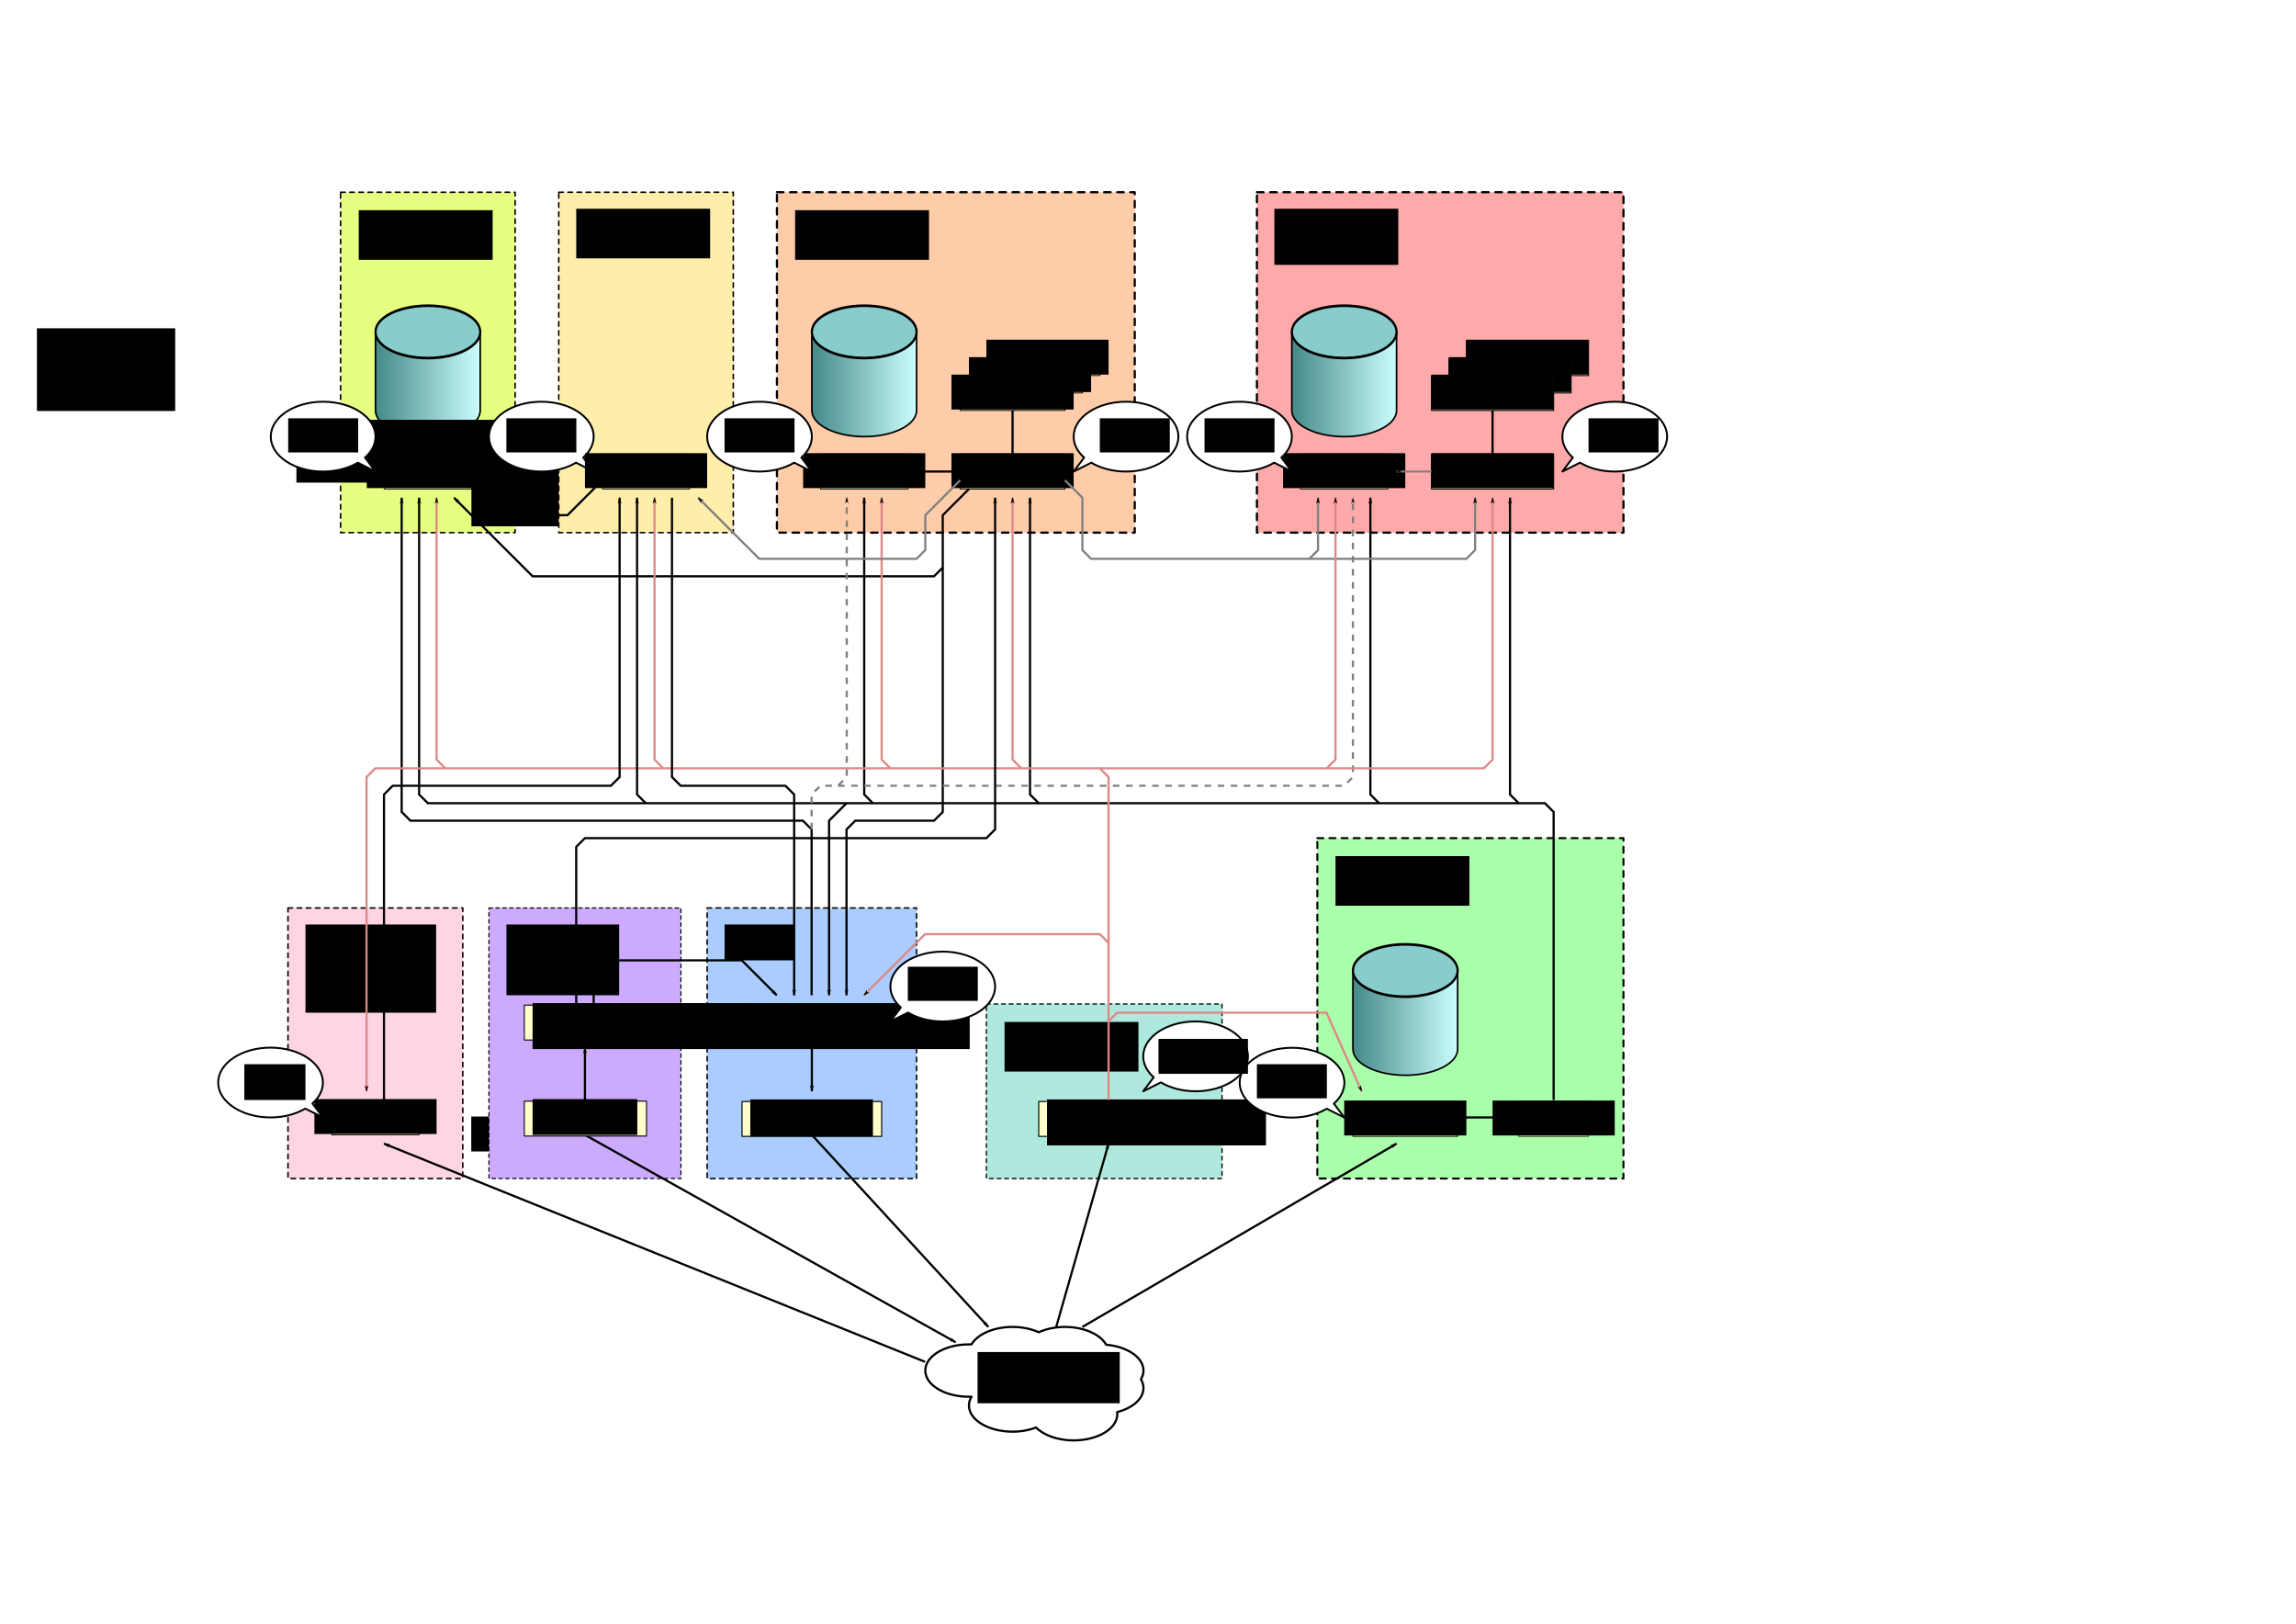 <?xml version="1.0" encoding="UTF-8" standalone="no"?>
<!-- Created with Inkscape (http://www.inkscape.org/) -->

<svg
   xmlns:dc="http://purl.org/dc/elements/1.1/"
   xmlns:cc="http://creativecommons.org/ns#"
   xmlns:rdf="http://www.w3.org/1999/02/22-rdf-syntax-ns#"
   xmlns:svg="http://www.w3.org/2000/svg"
   xmlns="http://www.w3.org/2000/svg"
   xmlns:xlink="http://www.w3.org/1999/xlink"
   xmlns:sodipodi="http://sodipodi.sourceforge.net/DTD/sodipodi-0.dtd"
   xmlns:inkscape="http://www.inkscape.org/namespaces/inkscape"
   width="1052.362"
   height="744.094"
   id="svg2"
   version="1.1"
   inkscape:version="0.48.1 "
   sodipodi:docname="planetscentral.svg"
   inkscape:export-filename="C:\home\planetscentral.png"
   inkscape:export-xdpi="300"
   inkscape:export-ydpi="300">
  <defs
     id="defs4">
    <marker
       inkscape:stockid="Arrow1Lstart"
       orient="auto"
       refY="0.0"
       refX="0.0"
       id="Arrow1Lstart"
       style="overflow:visible">
      <path
         id="path5398"
         d="M 0.0,0.0 L 5.0,-5.0 L -12.5,0.0 L 5.0,5.0 L 0.0,0.0 z "
         style="fill-rule:evenodd;stroke:#000000;stroke-width:1.0pt;marker-start:none"
         transform="scale(0.8) translate(12.5,0)" />
    </marker>
    <marker
       inkscape:stockid="Arrow1Lend"
       orient="auto"
       refY="0.0"
       refX="0.0"
       id="Arrow1Lend"
       style="overflow:visible;">
      <path
         id="path4641"
         d="M 0.0,0.0 L 5.0,-5.0 L -12.5,0.0 L 5.0,5.0 L 0.0,0.0 z "
         style="fill-rule:evenodd;stroke:#000000;stroke-width:1.0pt;marker-start:none;"
         transform="scale(0.8) rotate(180) translate(12.5,0)" />
    </marker>
    <linearGradient
       id="linearGradient3765">
      <stop
         id="stop3773"
         offset="0"
         style="stop-color:#448888;stop-opacity:1;" />
      <stop
         style="stop-color:#ccffff;stop-opacity:1;"
         offset="1"
         id="stop3769" />
    </linearGradient>
    <linearGradient
       inkscape:collect="always"
       xlink:href="#linearGradient3765"
       id="linearGradient3809"
       gradientUnits="userSpaceOnUse"
       x1="111.5"
       y1="184.094"
       x2="160.5"
       y2="184.094"
       gradientTransform="matrix(1,0,0,0.562,0,66.541)" />
    <linearGradient
       inkscape:collect="always"
       xlink:href="#linearGradient3765-3"
       id="linearGradient3809-2"
       gradientUnits="userSpaceOnUse"
       x1="111.5"
       y1="184.094"
       x2="160.5"
       y2="184.094"
       gradientTransform="matrix(1,0,0,0.562,0,66.541)" />
    <linearGradient
       id="linearGradient3765-3">
      <stop
         id="stop3773-1"
         offset="0"
         style="stop-color:#448888;stop-opacity:1;" />
      <stop
         style="stop-color:#ccffff;stop-opacity:1;"
         offset="1"
         id="stop3769-6" />
    </linearGradient>
    <linearGradient
       inkscape:collect="always"
       xlink:href="#linearGradient3765-7"
       id="linearGradient3809-7"
       gradientUnits="userSpaceOnUse"
       x1="111.5"
       y1="184.094"
       x2="160.5"
       y2="184.094"
       gradientTransform="matrix(1,0,0,0.562,0,66.541)" />
    <linearGradient
       id="linearGradient3765-7">
      <stop
         id="stop3773-12"
         offset="0"
         style="stop-color:#448888;stop-opacity:1;" />
      <stop
         style="stop-color:#ccffff;stop-opacity:1;"
         offset="1"
         id="stop3769-60" />
    </linearGradient>
    <linearGradient
       inkscape:collect="always"
       xlink:href="#linearGradient3765-0"
       id="linearGradient3809-6"
       gradientUnits="userSpaceOnUse"
       x1="111.5"
       y1="184.094"
       x2="160.5"
       y2="184.094"
       gradientTransform="matrix(1,0,0,0.562,0,66.541)" />
    <linearGradient
       id="linearGradient3765-0">
      <stop
         id="stop3773-3"
         offset="0"
         style="stop-color:#448888;stop-opacity:1;" />
      <stop
         style="stop-color:#ccffff;stop-opacity:1;"
         offset="1"
         id="stop3769-62" />
    </linearGradient>
    <marker
       inkscape:stockid="Arrow1Lend"
       orient="auto"
       refY="0"
       refX="0"
       id="Arrow1Lend-3"
       style="overflow:visible">
      <path
         inkscape:connector-curvature="0"
         id="path4641-1"
         d="M 0,0 5,-5 -12.5,0 5,5 0,0 z"
         style="fill-rule:evenodd;stroke:#000000;stroke-width:1pt;marker-start:none"
         transform="matrix(-0.8,0,0,-0.8,-10,0)" />
    </marker>
    <marker
       inkscape:stockid="Arrow1Lend"
       orient="auto"
       refY="0"
       refX="0"
       id="Arrow1Lend-8"
       style="overflow:visible">
      <path
         inkscape:connector-curvature="0"
         id="path4641-6"
         d="M 0,0 5,-5 -12.5,0 5,5 0,0 z"
         style="fill-rule:evenodd;stroke:#000000;stroke-width:1pt;marker-start:none"
         transform="matrix(-0.8,0,0,-0.8,-10,0)" />
    </marker>
    <marker
       inkscape:stockid="Arrow1Lend"
       orient="auto"
       refY="0"
       refX="0"
       id="Arrow1Lend-0"
       style="overflow:visible">
      <path
         inkscape:connector-curvature="0"
         id="path4641-2"
         d="M 0,0 5,-5 -12.5,0 5,5 0,0 z"
         style="fill-rule:evenodd;stroke:#000000;stroke-width:1pt;marker-start:none"
         transform="matrix(-0.8,0,0,-0.8,-10,0)" />
    </marker>
    <marker
       inkscape:stockid="Arrow1Lend"
       orient="auto"
       refY="0"
       refX="0"
       id="Arrow1Lend-6"
       style="overflow:visible">
      <path
         inkscape:connector-curvature="0"
         id="path4641-0"
         d="M 0,0 5,-5 -12.5,0 5,5 0,0 z"
         style="fill-rule:evenodd;stroke:#000000;stroke-width:1pt;marker-start:none"
         transform="matrix(-0.8,0,0,-0.8,-10,0)" />
    </marker>
    <marker
       inkscape:stockid="Arrow1Lend"
       orient="auto"
       refY="0"
       refX="0"
       id="Arrow1Lend-4"
       style="overflow:visible">
      <path
         inkscape:connector-curvature="0"
         id="path4641-8"
         d="M 0,0 5,-5 -12.5,0 5,5 0,0 z"
         style="fill-rule:evenodd;stroke:#000000;stroke-width:1pt;marker-start:none"
         transform="matrix(-0.8,0,0,-0.8,-10,0)" />
    </marker>
    <marker
       inkscape:stockid="Arrow1Lend"
       orient="auto"
       refY="0"
       refX="0"
       id="Arrow1Lend-5"
       style="overflow:visible">
      <path
         inkscape:connector-curvature="0"
         id="path4641-09"
         d="M 0,0 5,-5 -12.5,0 5,5 0,0 z"
         style="fill-rule:evenodd;stroke:#000000;stroke-width:1pt;marker-start:none"
         transform="matrix(-0.8,0,0,-0.8,-10,0)" />
    </marker>
    <marker
       inkscape:stockid="Arrow1Lend"
       orient="auto"
       refY="0"
       refX="0"
       id="Arrow1Lend-06"
       style="overflow:visible">
      <path
         inkscape:connector-curvature="0"
         id="path4641-13"
         d="M 0,0 5,-5 -12.5,0 5,5 0,0 z"
         style="fill-rule:evenodd;stroke:#000000;stroke-width:1pt;marker-start:none"
         transform="matrix(-0.8,0,0,-0.8,-10,0)" />
    </marker>
    <marker
       inkscape:stockid="Arrow1Lend"
       orient="auto"
       refY="0"
       refX="0"
       id="Arrow1Lend-46"
       style="overflow:visible">
      <path
         inkscape:connector-curvature="0"
         id="path4641-06"
         d="M 0,0 5,-5 -12.5,0 5,5 0,0 z"
         style="fill-rule:evenodd;stroke:#000000;stroke-width:1pt;marker-start:none"
         transform="matrix(-0.8,0,0,-0.8,-10,0)" />
    </marker>
    <marker
       inkscape:stockid="Arrow1Lend"
       orient="auto"
       refY="0"
       refX="0"
       id="Arrow1Lend-1"
       style="overflow:visible">
      <path
         inkscape:connector-curvature="0"
         id="path4641-84"
         d="M 0,0 5,-5 -12.5,0 5,5 0,0 z"
         style="fill-rule:evenodd;stroke:#000000;stroke-width:1pt;marker-start:none"
         transform="matrix(-0.8,0,0,-0.8,-10,0)" />
    </marker>
    <marker
       inkscape:stockid="Arrow1Lend"
       orient="auto"
       refY="0"
       refX="0"
       id="Arrow1Lend-63"
       style="overflow:visible">
      <path
         inkscape:connector-curvature="0"
         id="path4641-7"
         d="M 0,0 5,-5 -12.5,0 5,5 0,0 z"
         style="fill-rule:evenodd;stroke:#000000;stroke-width:1pt;marker-start:none"
         transform="matrix(-0.8,0,0,-0.8,-10,0)" />
    </marker>
    <marker
       inkscape:stockid="Arrow1Lend"
       orient="auto"
       refY="0"
       refX="0"
       id="Arrow1Lend-35"
       style="overflow:visible">
      <path
         inkscape:connector-curvature="0"
         id="path4641-9"
         d="M 0,0 5,-5 -12.5,0 5,5 0,0 z"
         style="fill-rule:evenodd;stroke:#000000;stroke-width:1pt;marker-start:none"
         transform="matrix(-0.8,0,0,-0.8,-10,0)" />
    </marker>
    <marker
       inkscape:stockid="Arrow1Lend"
       orient="auto"
       refY="0"
       refX="0"
       id="Arrow1Lend-07"
       style="overflow:visible">
      <path
         inkscape:connector-curvature="0"
         id="path4641-63"
         d="M 0,0 5,-5 -12.5,0 5,5 0,0 z"
         style="fill-rule:evenodd;stroke:#000000;stroke-width:1pt;marker-start:none"
         transform="matrix(-0.8,0,0,-0.8,-10,0)" />
    </marker>
    <marker
       inkscape:stockid="Arrow1Lend"
       orient="auto"
       refY="0"
       refX="0"
       id="Arrow1Lend-07-1"
       style="overflow:visible">
      <path
         inkscape:connector-curvature="0"
         id="path4641-63-5"
         d="M 0,0 5,-5 -12.5,0 5,5 0,0 z"
         style="fill-rule:evenodd;stroke:#000000;stroke-width:1pt;marker-start:none"
         transform="matrix(-0.8,0,0,-0.8,-10,0)" />
    </marker>
    <marker
       inkscape:stockid="Arrow1Lend"
       orient="auto"
       refY="0"
       refX="0"
       id="Arrow1Lend-07-2"
       style="overflow:visible">
      <path
         inkscape:connector-curvature="0"
         id="path4641-63-0"
         d="M 0,0 5,-5 -12.5,0 5,5 0,0 z"
         style="fill-rule:evenodd;stroke:#000000;stroke-width:1pt;marker-start:none"
         transform="matrix(-0.8,0,0,-0.8,-10,0)" />
    </marker>
    <marker
       inkscape:stockid="Arrow1Lend"
       orient="auto"
       refY="0"
       refX="0"
       id="Arrow1Lend-07-7"
       style="overflow:visible">
      <path
         inkscape:connector-curvature="0"
         id="path4641-63-3"
         d="M 0,0 5,-5 -12.5,0 5,5 0,0 z"
         style="fill-rule:evenodd;stroke:#000000;stroke-width:1pt;marker-start:none"
         transform="matrix(-0.8,0,0,-0.8,-10,0)" />
    </marker>
    <marker
       inkscape:stockid="Arrow1Lend"
       orient="auto"
       refY="0"
       refX="0"
       id="Arrow1Lend-07-26"
       style="overflow:visible">
      <path
         inkscape:connector-curvature="0"
         id="path4641-63-01"
         d="M 0,0 5,-5 -12.5,0 5,5 0,0 z"
         style="fill-rule:evenodd;stroke:#000000;stroke-width:1pt;marker-start:none"
         transform="matrix(-0.8,0,0,-0.8,-10,0)" />
    </marker>
    <marker
       inkscape:stockid="Arrow1Lend"
       orient="auto"
       refY="0"
       refX="0"
       id="Arrow1Lend-07-5"
       style="overflow:visible">
      <path
         inkscape:connector-curvature="0"
         id="path4641-63-7"
         d="M 0,0 5,-5 -12.5,0 5,5 0,0 z"
         style="fill-rule:evenodd;stroke:#000000;stroke-width:1pt;marker-start:none"
         transform="matrix(-0.8,0,0,-0.8,-10,0)" />
    </marker>
    <marker
       inkscape:stockid="Arrow1Lend"
       orient="auto"
       refY="0"
       refX="0"
       id="Arrow1Lend-07-4"
       style="overflow:visible">
      <path
         inkscape:connector-curvature="0"
         id="path4641-63-1"
         d="M 0,0 5,-5 -12.5,0 5,5 0,0 z"
         style="fill-rule:evenodd;stroke:#000000;stroke-width:1pt;marker-start:none"
         transform="matrix(-0.8,0,0,-0.8,-10,0)" />
    </marker>
    <marker
       inkscape:stockid="Arrow1Lend"
       orient="auto"
       refY="0"
       refX="0"
       id="Arrow1Lend-07-17"
       style="overflow:visible">
      <path
         inkscape:connector-curvature="0"
         id="path4641-63-4"
         d="M 0,0 5,-5 -12.5,0 5,5 0,0 z"
         style="fill-rule:evenodd;stroke:#000000;stroke-width:1pt;marker-start:none"
         transform="matrix(-0.8,0,0,-0.8,-10,0)" />
    </marker>
    <marker
       inkscape:stockid="Arrow1Lend"
       orient="auto"
       refY="0"
       refX="0"
       id="Arrow1Lend-17"
       style="overflow:visible">
      <path
         inkscape:connector-curvature="0"
         id="path4641-4"
         d="M 0,0 5,-5 -12.5,0 5,5 0,0 z"
         style="fill-rule:evenodd;stroke:#000000;stroke-width:1pt;marker-start:none"
         transform="matrix(-0.8,0,0,-0.8,-10,0)" />
    </marker>
    <marker
       inkscape:stockid="Arrow1Lend"
       orient="auto"
       refY="0"
       refX="0"
       id="Arrow1Lend-07-43"
       style="overflow:visible">
      <path
         inkscape:connector-curvature="0"
         id="path4641-63-12"
         d="M 0,0 5,-5 -12.5,0 5,5 0,0 z"
         style="fill-rule:evenodd;stroke:#000000;stroke-width:1pt;marker-start:none"
         transform="matrix(-0.8,0,0,-0.8,-10,0)" />
    </marker>
    <marker
       inkscape:stockid="Arrow1Lend"
       orient="auto"
       refY="0"
       refX="0"
       id="Arrow1Lend-07-3"
       style="overflow:visible">
      <path
         inkscape:connector-curvature="0"
         id="path4641-63-41"
         d="M 0,0 5,-5 -12.5,0 5,5 0,0 z"
         style="fill-rule:evenodd;stroke:#000000;stroke-width:1pt;marker-start:none"
         transform="matrix(-0.8,0,0,-0.8,-10,0)" />
    </marker>
    <marker
       inkscape:stockid="Arrow1Lend"
       orient="auto"
       refY="0"
       refX="0"
       id="Arrow1Lend-07-38"
       style="overflow:visible">
      <path
         inkscape:connector-curvature="0"
         id="path4641-63-74"
         d="M 0,0 5,-5 -12.5,0 5,5 0,0 z"
         style="fill-rule:evenodd;stroke:#000000;stroke-width:1pt;marker-start:none"
         transform="matrix(-0.8,0,0,-0.8,-10,0)" />
    </marker>
    <marker
       inkscape:stockid="Arrow1Lend"
       orient="auto"
       refY="0"
       refX="0"
       id="Arrow1Lend-48"
       style="overflow:visible">
      <path
         inkscape:connector-curvature="0"
         id="path4641-82"
         d="M 0,0 5,-5 -12.5,0 5,5 0,0 z"
         style="fill-rule:evenodd;stroke:#000000;stroke-width:1pt;marker-start:none"
         transform="matrix(-0.8,0,0,-0.8,-10,0)" />
    </marker>
  </defs>
  <sodipodi:namedview
     id="base"
     pagecolor="#ffffff"
     bordercolor="#666666"
     borderopacity="1.0"
     inkscape:pageopacity="0.0"
     inkscape:pageshadow="2"
     inkscape:zoom="2.8"
     inkscape:cx="341.93432"
     inkscape:cy="376.18332"
     inkscape:document-units="px"
     inkscape:current-layer="layer1"
     showgrid="true"
     showguides="true"
     inkscape:guide-bbox="true"
     inkscape:window-width="1280"
     inkscape:window-height="973"
     inkscape:window-x="-4"
     inkscape:window-y="-4"
     inkscape:window-maximized="1">
    <inkscape:grid
       type="xygrid"
       id="grid2985"
       empspacing="4"
       visible="true"
       enabled="true"
       snapvisiblegridlinesonly="true" />
  </sodipodi:namedview>
  <g
     inkscape:label="Ebene 1"
     inkscape:groupmode="layer"
     id="layer1"
     transform="translate(0,-308.268)">
    <rect
       style="color:#000000;fill:#afe9dd;fill-opacity:1;fill-rule:nonzero;stroke:#000000;stroke-width:0.581;stroke-linecap:round;stroke-linejoin:round;stroke-miterlimit:4;stroke-opacity:1;stroke-dasharray:1.743, 1.743;stroke-dashoffset:0;marker:none;visibility:visible;display:inline;overflow:visible;enable-background:accumulate"
       id="rect4208-0-0-0"
       width="108"
       height="80"
       x="452.107"
       y="768.362" />
    <flowRoot
       transform="translate(204.107,680.268)"
       xml:space="preserve"
       id="flowRoot4210-8-0-7"
       style="font-size:13px;font-style:normal;font-variant:normal;font-weight:normal;font-stretch:normal;line-height:125%;letter-spacing:0px;word-spacing:0px;fill:#000000;fill-opacity:1;stroke:none;font-family:Tahoma;-inkscape-font-specification:Tahoma"><flowRegion
         id="flowRegion4212-81-1-1"><rect
           id="rect4214-5-4-7"
           width="61.367"
           height="22.728"
           x="256.326"
           y="96.334" /></flowRegion><flowPara
         id="flowPara4216-2-6-7">Monitor</flowPara></flowRoot>    <rect
       style="color:#000000;fill:#aaccff;fill-opacity:1;fill-rule:nonzero;stroke:#000000;stroke-width:0.685;stroke-linecap:round;stroke-linejoin:round;stroke-miterlimit:4;stroke-opacity:1;stroke-dasharray:2.055, 2.055;stroke-dashoffset:0;marker:none;visibility:visible;display:inline;overflow:visible;enable-background:accumulate"
       id="rect4208-0-0"
       width="96"
       height="124"
       x="324.107"
       y="724.363" />
    <flowRoot
       transform="translate(75.795,635.602)"
       xml:space="preserve"
       id="flowRoot4210-8-0"
       style="font-size:13px;font-style:normal;font-variant:normal;font-weight:normal;font-stretch:normal;line-height:125%;letter-spacing:0px;word-spacing:0px;fill:#000000;fill-opacity:1;stroke:none;font-family:Tahoma;-inkscape-font-specification:Tahoma"><flowRegion
         id="flowRegion4212-81-1"><rect
           id="rect4214-5-4"
           width="31.986"
           height="16.427"
           x="256.326"
           y="96.334" /></flowRegion><flowPara
         id="flowPara3439">Mail</flowPara></flowRoot>    <rect
       style="color:#000000;fill:#aaffaa;fill-opacity:1;fill-rule:nonzero;stroke:#000000;stroke-width:0.925;stroke-linecap:round;stroke-linejoin:round;stroke-miterlimit:4;stroke-opacity:1;stroke-dasharray:2.774, 2.774;stroke-dashoffset:0;marker:none;visibility:visible;display:inline;overflow:visible;enable-background:accumulate"
       id="rect4208-0"
       width="140.312"
       height="156"
       x="603.795"
       y="692.362" />
    <flowRoot
       transform="translate(355.795,604.268)"
       xml:space="preserve"
       id="flowRoot4210-8"
       style="font-size:13px;font-style:normal;font-variant:normal;font-weight:normal;font-stretch:normal;line-height:125%;letter-spacing:0px;word-spacing:0px;fill:#000000;fill-opacity:1;stroke:none;font-family:Tahoma;-inkscape-font-specification:Tahoma"><flowRegion
         id="flowRegion4212-81"><rect
           id="rect4214-5"
           width="61.367"
           height="22.728"
           x="256.326"
           y="96.334" /></flowRegion><flowPara
         id="flowPara4216-2">WWW</flowPara></flowRoot>    <rect
       style="color:#000000;fill:#ffffcc;fill-opacity:1;fill-rule:nonzero;stroke:#000000;stroke-width:0.496;stroke-linecap:round;stroke-linejoin:round;stroke-miterlimit:4;stroke-opacity:1;stroke-dasharray:none;stroke-dashoffset:0;marker:none;visibility:visible;display:inline;overflow:visible;enable-background:accumulate"
       id="rect3816-24-1-4"
       width="64"
       height="16"
       x="476.107"
       y="813.029" />
    <rect
       style="color:#000000;fill:#e5ff80;fill-opacity:1;fill-rule:nonzero;stroke:#000000;stroke-width:0.698;stroke-linecap:round;stroke-linejoin:round;stroke-miterlimit:4;stroke-opacity:1;stroke-dasharray:2.095, 2.095;stroke-dashoffset:0;marker:none;visibility:visible;display:inline;overflow:visible;enable-background:accumulate"
       id="rect4208-68"
       width="80"
       height="156"
       x="156.107"
       y="396.362" />
    <rect
       style="color:#000000;fill:#ffaaaa;fill-opacity:1;fill-rule:nonzero;stroke:#000000;stroke-width:1.012;stroke-linecap:round;stroke-linejoin:round;stroke-miterlimit:4;stroke-opacity:1;stroke-dasharray:3.035, 3.035;stroke-dashoffset:0;marker:none;visibility:visible;display:inline;overflow:visible;enable-background:accumulate"
       id="rect4208-6"
       width="168"
       height="156"
       x="576.107"
       y="396.362" />
    <rect
       style="color:#000000;fill:#ffccaa;fill-opacity:1;fill-rule:nonzero;stroke:#000000;stroke-width:1;stroke-linecap:round;stroke-linejoin:round;stroke-miterlimit:4;stroke-opacity:1;stroke-dasharray:2.999, 2.999;stroke-dashoffset:0;marker:none;visibility:visible;display:inline;overflow:visible;enable-background:accumulate"
       id="rect4208"
       width="164"
       height="156"
       x="356.107"
       y="396.362" />
    <rect
       style="color:#000000;fill:#ffffcc;fill-opacity:1;fill-rule:nonzero;stroke:#000000;stroke-width:0.464;stroke-linecap:round;stroke-linejoin:round;stroke-miterlimit:4;stroke-opacity:1;stroke-dasharray:none;stroke-dashoffset:0;marker:none;visibility:visible;display:inline;overflow:visible;enable-background:accumulate"
       id="rect3816-24-2-9-5"
       width="56"
       height="16"
       x="672.107"
       y="464.362" />
    <flowRoot
       xml:space="preserve"
       id="flowRoot3818-5-0-5-2"
       style="font-size:13px;font-style:normal;font-variant:normal;font-weight:normal;font-stretch:normal;text-align:center;line-height:125%;letter-spacing:0px;word-spacing:0px;text-anchor:middle;fill:#000000;fill-opacity:1;stroke:none;font-family:Tahoma;-inkscape-font-specification:Tahoma"
       transform="translate(564.107,203.851)"><flowRegion
         id="flowRegion3820-2-8-8-1"><rect
           id="rect3822-99-9-9-4"
           width="56"
           height="16"
           x="108"
           y="260.094"
           style="text-align:center;text-anchor:middle;fill:#000000;fill-opacity:1"
           ry="0" /></flowRegion><flowPara
         id="flowPara3824-83-2-0-8">c2server</flowPara></flowRoot>    <rect
       style="color:#000000;fill:#ffffcc;fill-opacity:1;fill-rule:nonzero;stroke:#000000;stroke-width:0.464;stroke-linecap:round;stroke-linejoin:round;stroke-miterlimit:4;stroke-opacity:1;stroke-dasharray:none;stroke-dashoffset:0;marker:none;visibility:visible;display:inline;overflow:visible;enable-background:accumulate"
       id="rect3816-24-2-9-0"
       width="56"
       height="16"
       x="664.107"
       y="472.362" />
    <flowRoot
       xml:space="preserve"
       id="flowRoot3818-5-0-5-0"
       style="font-size:13px;font-style:normal;font-variant:normal;font-weight:normal;font-stretch:normal;text-align:center;line-height:125%;letter-spacing:0px;word-spacing:0px;text-anchor:middle;fill:#000000;fill-opacity:1;stroke:none;font-family:Tahoma;-inkscape-font-specification:Tahoma"
       transform="translate(556.107,211.851)"><flowRegion
         id="flowRegion3820-2-8-8-7"><rect
           id="rect3822-99-9-9-2"
           width="56"
           height="16"
           x="108"
           y="260.094"
           style="text-align:center;text-anchor:middle;fill:#000000;fill-opacity:1"
           ry="0" /></flowRegion><flowPara
         id="flowPara3824-83-2-0-5">c2server</flowPara></flowRoot>    <rect
       style="color:#000000;fill:#ffffcc;fill-opacity:1;fill-rule:nonzero;stroke:#000000;stroke-width:0.43;stroke-linecap:round;stroke-linejoin:round;stroke-miterlimit:4;stroke-opacity:1;stroke-dasharray:none;stroke-dashoffset:0;marker:none;visibility:visible;display:inline;overflow:visible;enable-background:accumulate"
       id="rect3816-8-6-6"
       width="48"
       height="16"
       x="456.107"
       y="464.362" />
    <flowRoot
       xml:space="preserve"
       id="flowRoot3818-6-2-2"
       style="font-size:13px;font-style:normal;font-variant:normal;font-weight:normal;font-stretch:normal;text-align:center;line-height:125%;letter-spacing:0px;word-spacing:0px;text-anchor:middle;fill:#000000;fill-opacity:1;stroke:none;font-family:Tahoma;-inkscape-font-specification:Tahoma"
       transform="translate(344.107,203.851)"><flowRegion
         id="flowRegion3820-9-3-7"><rect
           id="rect3822-8-8-5"
           width="56"
           height="16"
           x="108"
           y="260.094"
           style="text-align:center;text-anchor:middle;fill:#000000;fill-opacity:1"
           ry="0" /></flowRegion><flowPara
         id="flowPara3824-6-2-7">etc...</flowPara></flowRoot>    <rect
       style="color:#000000;fill:#ffffcc;fill-opacity:1;fill-rule:nonzero;stroke:#000000;stroke-width:0.43;stroke-linecap:round;stroke-linejoin:round;stroke-miterlimit:4;stroke-opacity:1;stroke-dasharray:none;stroke-dashoffset:0;marker:none;visibility:visible;display:inline;overflow:visible;enable-background:accumulate"
       id="rect3816-8-6"
       width="48"
       height="16"
       x="448.107"
       y="472.362" />
    <flowRoot
       xml:space="preserve"
       id="flowRoot3818-6-2"
       style="font-size:13px;font-style:normal;font-variant:normal;font-weight:normal;font-stretch:normal;text-align:center;line-height:125%;letter-spacing:0px;word-spacing:0px;text-anchor:middle;fill:#000000;fill-opacity:1;stroke:none;font-family:Tahoma;-inkscape-font-specification:Tahoma"
       transform="translate(336.107,211.851)"><flowRegion
         id="flowRegion3820-9-3"><rect
           id="rect3822-8-8"
           width="56"
           height="16"
           x="108"
           y="260.094"
           style="text-align:center;text-anchor:middle;fill:#000000;fill-opacity:1"
           ry="0" /></flowRegion><flowPara
         id="flowPara3824-6-2">Master</flowPara></flowRoot>    <g
       id="g3812"
       transform="translate(60.107,-1.2814376e-5)">
      <path
         id="rect2987"
         transform="translate(0,308.268)"
         d="m 112,152.094 0,36 c 0,6.627 10.745,12 24,12 13.255,0 24,-5.373 24,-12 l 0,-36 -48,0 z"
         style="color:#000000;fill:url(#linearGradient3809);fill-opacity:1;fill-rule:nonzero;stroke:#000000;stroke-width:0.75;stroke-linecap:round;stroke-linejoin:round;stroke-miterlimit:4;stroke-opacity:1;stroke-dasharray:none;stroke-dashoffset:0;marker:none;visibility:visible;display:inline;overflow:visible;enable-background:accumulate"
         inkscape:connector-curvature="0" />
      <path
         transform="matrix(1,0,0,1.2,0,289.849)"
         d="m 160,142.094 c 0,5.523 -10.745,10 -24,10 -13.255,0 -24,-4.477 -24,-10 0,-5.523 10.745,-10 24,-10 13.255,0 24,4.477 24,10 z"
         sodipodi:ry="10"
         sodipodi:rx="24"
         sodipodi:cy="142.09448"
         sodipodi:cx="136"
         id="path3775"
         style="color:#000000;fill:#88cccc;fill-opacity:1;fill-rule:nonzero;stroke:#000000;stroke-width:1;stroke-linecap:round;stroke-linejoin:round;stroke-miterlimit:4;stroke-opacity:1;stroke-dasharray:none;stroke-dashoffset:0;marker:none;visibility:visible;display:inline;overflow:visible;enable-background:accumulate"
         sodipodi:type="arc" />
    </g>
    <rect
       style="color:#000000;fill:#ffffcc;fill-opacity:1;fill-rule:nonzero;stroke:#000000;stroke-width:0.392;stroke-linecap:round;stroke-linejoin:round;stroke-miterlimit:4;stroke-opacity:1;stroke-dasharray:none;stroke-dashoffset:0;marker:none;visibility:visible;display:inline;overflow:visible;enable-background:accumulate"
       id="rect3816"
       width="40"
       height="16"
       x="176.107"
       y="516.362" />
    <flowRoot
       xml:space="preserve"
       id="flowRoot3818"
       style="font-size:13px;font-style:normal;font-variant:normal;font-weight:normal;font-stretch:normal;text-align:center;line-height:125%;letter-spacing:0px;word-spacing:0px;text-anchor:middle;fill:#000000;fill-opacity:1;stroke:none;font-family:Tahoma;-inkscape-font-specification:Tahoma"
       transform="translate(60.107,255.851)"><flowRegion
         id="flowRegion3820"><rect
           id="rect3822"
           width="56"
           height="16"
           x="108"
           y="260.094"
           style="text-align:center;text-anchor:middle;fill:#000000;fill-opacity:1"
           ry="0" /></flowRegion><flowPara
         id="flowPara3824">redis</flowPara></flowRoot>    <g
       transform="translate(260.107,3.3203119e-6)"
       id="g3812-8">
      <path
         inkscape:connector-curvature="0"
         id="rect2987-8"
         transform="translate(0,308.268)"
         d="m 112,152.094 0,36 c 0,6.627 10.745,12 24,12 13.255,0 24,-5.373 24,-12 l 0,-36 -48,0 z"
         style="color:#000000;fill:url(#linearGradient3809-2);fill-opacity:1;fill-rule:nonzero;stroke:#000000;stroke-width:0.75;stroke-linecap:round;stroke-linejoin:round;stroke-miterlimit:4;stroke-opacity:1;stroke-dasharray:none;stroke-dashoffset:0;marker:none;visibility:visible;display:inline;overflow:visible;enable-background:accumulate" />
      <path
         transform="matrix(1,0,0,1.2,0,289.849)"
         d="m 160,142.094 c 0,5.523 -10.745,10 -24,10 -13.255,0 -24,-4.477 -24,-10 0,-5.523 10.745,-10 24,-10 13.255,0 24,4.477 24,10 z"
         sodipodi:ry="10"
         sodipodi:rx="24"
         sodipodi:cy="142.09448"
         sodipodi:cx="136"
         id="path3775-2"
         style="color:#000000;fill:#88cccc;fill-opacity:1;fill-rule:nonzero;stroke:#000000;stroke-width:1;stroke-linecap:round;stroke-linejoin:round;stroke-miterlimit:4;stroke-opacity:1;stroke-dasharray:none;stroke-dashoffset:0;marker:none;visibility:visible;display:inline;overflow:visible;enable-background:accumulate"
         sodipodi:type="arc" />
    </g>
    <g
       transform="translate(508.107,292.667)"
       id="g3812-4">
      <path
         inkscape:connector-curvature="0"
         id="rect2987-9"
         transform="translate(0,308.268)"
         d="m 112,152.094 0,36 c 0,6.627 10.745,12 24,12 13.255,0 24,-5.373 24,-12 l 0,-36 -48,0 z"
         style="color:#000000;fill:url(#linearGradient3809-7);fill-opacity:1;fill-rule:nonzero;stroke:#000000;stroke-width:0.75;stroke-linecap:round;stroke-linejoin:round;stroke-miterlimit:4;stroke-opacity:1;stroke-dasharray:none;stroke-dashoffset:0;marker:none;visibility:visible;display:inline;overflow:visible;enable-background:accumulate" />
      <path
         transform="matrix(1,0,0,1.2,0,289.849)"
         d="m 160,142.094 c 0,5.523 -10.745,10 -24,10 -13.255,0 -24,-4.477 -24,-10 0,-5.523 10.745,-10 24,-10 13.255,0 24,4.477 24,10 z"
         sodipodi:ry="10"
         sodipodi:rx="24"
         sodipodi:cy="142.09448"
         sodipodi:cx="136"
         id="path3775-4"
         style="color:#000000;fill:#88cccc;fill-opacity:1;fill-rule:nonzero;stroke:#000000;stroke-width:1;stroke-linecap:round;stroke-linejoin:round;stroke-miterlimit:4;stroke-opacity:1;stroke-dasharray:none;stroke-dashoffset:0;marker:none;visibility:visible;display:inline;overflow:visible;enable-background:accumulate"
         sodipodi:type="arc" />
    </g>
    <g
       transform="translate(480.107,3.5156247e-6)"
       id="g3812-45">
      <path
         inkscape:connector-curvature="0"
         id="rect2987-88"
         transform="translate(0,308.268)"
         d="m 112,152.094 0,36 c 0,6.627 10.745,12 24,12 13.255,0 24,-5.373 24,-12 l 0,-36 -48,0 z"
         style="color:#000000;fill:url(#linearGradient3809-6);fill-opacity:1;fill-rule:nonzero;stroke:#000000;stroke-width:0.75;stroke-linecap:round;stroke-linejoin:round;stroke-miterlimit:4;stroke-opacity:1;stroke-dasharray:none;stroke-dashoffset:0;marker:none;visibility:visible;display:inline;overflow:visible;enable-background:accumulate" />
      <path
         transform="matrix(1,0,0,1.2,0,289.849)"
         d="m 160,142.094 c 0,5.523 -10.745,10 -24,10 -13.255,0 -24,-4.477 -24,-10 0,-5.523 10.745,-10 24,-10 13.255,0 24,4.477 24,10 z"
         sodipodi:ry="10"
         sodipodi:rx="24"
         sodipodi:cy="142.09448"
         sodipodi:cx="136"
         id="path3775-1"
         style="color:#000000;fill:#88cccc;fill-opacity:1;fill-rule:nonzero;stroke:#000000;stroke-width:1;stroke-linecap:round;stroke-linejoin:round;stroke-miterlimit:4;stroke-opacity:1;stroke-dasharray:none;stroke-dashoffset:0;marker:none;visibility:visible;display:inline;overflow:visible;enable-background:accumulate"
         sodipodi:type="arc" />
    </g>
    <rect
       style="color:#000000;fill:#ffffcc;fill-opacity:1;fill-rule:nonzero;stroke:#000000;stroke-width:0.392;stroke-linecap:round;stroke-linejoin:round;stroke-miterlimit:4;stroke-opacity:1;stroke-dasharray:none;stroke-dashoffset:0;marker:none;visibility:visible;display:inline;overflow:visible;enable-background:accumulate"
       id="rect3816-2"
       width="40"
       height="16"
       x="376.107"
       y="516.362" />
    <flowRoot
       xml:space="preserve"
       id="flowRoot3818-1"
       style="font-size:13px;font-style:normal;font-variant:normal;font-weight:normal;font-stretch:normal;text-align:center;line-height:125%;letter-spacing:0px;word-spacing:0px;text-anchor:middle;fill:#000000;fill-opacity:1;stroke:none;font-family:Tahoma;-inkscape-font-specification:Tahoma"
       transform="translate(260.107,255.851)"><flowRegion
         id="flowRegion3820-4"><rect
           id="rect3822-9"
           width="56"
           height="16"
           x="108"
           y="260.094"
           style="text-align:center;text-anchor:middle;fill:#000000;fill-opacity:1"
           ry="0" /></flowRegion><flowPara
         id="flowPara3824-8">c2file</flowPara></flowRoot>    <rect
       style="color:#000000;fill:#ffffcc;fill-opacity:1;fill-rule:nonzero;stroke:#000000;stroke-width:0.43;stroke-linecap:round;stroke-linejoin:round;stroke-miterlimit:4;stroke-opacity:1;stroke-dasharray:none;stroke-dashoffset:0;marker:none;visibility:visible;display:inline;overflow:visible;enable-background:accumulate"
       id="rect3816-24"
       width="48"
       height="16"
       x="440.107"
       y="516.362" />
    <flowRoot
       xml:space="preserve"
       id="flowRoot3818-5"
       style="font-size:13px;font-style:normal;font-variant:normal;font-weight:normal;font-stretch:normal;text-align:center;line-height:125%;letter-spacing:0px;word-spacing:0px;text-anchor:middle;fill:#000000;fill-opacity:1;stroke:none;font-family:Tahoma;-inkscape-font-specification:Tahoma"
       transform="translate(328.107,255.851)"><flowRegion
         id="flowRegion3820-2"><rect
           id="rect3822-99"
           width="56"
           height="16"
           x="108"
           y="260.094"
           style="text-align:center;text-anchor:middle;fill:#000000;fill-opacity:1"
           ry="0" /></flowRegion><flowPara
         id="flowPara3824-83">c2host</flowPara></flowRoot>    <rect
       style="color:#000000;fill:#ffffcc;fill-opacity:1;fill-rule:nonzero;stroke:#000000;stroke-width:0.43;stroke-linecap:round;stroke-linejoin:round;stroke-miterlimit:4;stroke-opacity:1;stroke-dasharray:none;stroke-dashoffset:0;marker:none;visibility:visible;display:inline;overflow:visible;enable-background:accumulate"
       id="rect3816-8"
       width="48"
       height="16"
       x="440.107"
       y="480.362" />
    <flowRoot
       xml:space="preserve"
       id="flowRoot3818-6"
       style="font-size:13px;font-style:normal;font-variant:normal;font-weight:normal;font-stretch:normal;text-align:center;line-height:125%;letter-spacing:0px;word-spacing:0px;text-anchor:middle;fill:#000000;fill-opacity:1;stroke:none;font-family:Tahoma;-inkscape-font-specification:Tahoma"
       transform="translate(328.107,219.851)"><flowRegion
         id="flowRegion3820-9"><rect
           id="rect3822-8"
           width="56"
           height="16"
           x="108"
           y="260.094"
           style="text-align:center;text-anchor:middle;fill:#000000;fill-opacity:1"
           ry="0" /></flowRegion><flowPara
         id="flowPara3824-6">PHost</flowPara></flowRoot>    <rect
       style="color:#000000;fill:#ffffcc;fill-opacity:1;fill-rule:nonzero;stroke:#000000;stroke-width:0.392;stroke-linecap:round;stroke-linejoin:round;stroke-miterlimit:4;stroke-opacity:1;stroke-dasharray:none;stroke-dashoffset:0;marker:none;visibility:visible;display:inline;overflow:visible;enable-background:accumulate"
       id="rect3816-2-8"
       width="40"
       height="16"
       x="596.107"
       y="516.362" />
    <flowRoot
       xml:space="preserve"
       id="flowRoot3818-1-2"
       style="font-size:13px;font-style:normal;font-variant:normal;font-weight:normal;font-stretch:normal;text-align:center;line-height:125%;letter-spacing:0px;word-spacing:0px;text-anchor:middle;fill:#000000;fill-opacity:1;stroke:none;font-family:Tahoma;-inkscape-font-specification:Tahoma"
       transform="translate(480.107,255.851)"><flowRegion
         id="flowRegion3820-4-7"><rect
           id="rect3822-9-8"
           width="56"
           height="16"
           x="108"
           y="260.094"
           style="text-align:center;text-anchor:middle;fill:#000000;fill-opacity:1"
           ry="0" /></flowRegion><flowPara
         id="flowPara3824-8-0">c2file</flowPara></flowRoot>    <rect
       style="color:#000000;fill:#ffffcc;fill-opacity:1;fill-rule:nonzero;stroke:#000000;stroke-width:0.464;stroke-linecap:round;stroke-linejoin:round;stroke-miterlimit:4;stroke-opacity:1;stroke-dasharray:none;stroke-dashoffset:0;marker:none;visibility:visible;display:inline;overflow:visible;enable-background:accumulate"
       id="rect3816-24-2"
       width="56"
       height="16"
       x="656.107"
       y="516.362" />
    <flowRoot
       xml:space="preserve"
       id="flowRoot3818-5-0"
       style="font-size:13px;font-style:normal;font-variant:normal;font-weight:normal;font-stretch:normal;text-align:center;line-height:125%;letter-spacing:0px;word-spacing:0px;text-anchor:middle;fill:#000000;fill-opacity:1;stroke:none;font-family:Tahoma;-inkscape-font-specification:Tahoma"
       transform="translate(548.107,255.851)"><flowRegion
         id="flowRegion3820-2-8"><rect
           id="rect3822-99-9"
           width="56"
           height="16"
           x="108"
           y="260.094"
           style="text-align:center;text-anchor:middle;fill:#000000;fill-opacity:1"
           ry="0" /></flowRegion><flowPara
         id="flowPara3824-83-2">c2router</flowPara></flowRoot>    <rect
       style="color:#000000;fill:#ffffcc;fill-opacity:1;fill-rule:nonzero;stroke:#000000;stroke-width:0.464;stroke-linecap:round;stroke-linejoin:round;stroke-miterlimit:4;stroke-opacity:1;stroke-dasharray:none;stroke-dashoffset:0;marker:none;visibility:visible;display:inline;overflow:visible;enable-background:accumulate"
       id="rect3816-24-2-9"
       width="56"
       height="16"
       x="656.107"
       y="480.362" />
    <flowRoot
       xml:space="preserve"
       id="flowRoot3818-5-0-5"
       style="font-size:13px;font-style:normal;font-variant:normal;font-weight:normal;font-stretch:normal;text-align:center;line-height:125%;letter-spacing:0px;word-spacing:0px;text-anchor:middle;fill:#000000;fill-opacity:1;stroke:none;font-family:Tahoma;-inkscape-font-specification:Tahoma"
       transform="translate(548.107,219.851)"><flowRegion
         id="flowRegion3820-2-8-8"><rect
           id="rect3822-99-9-9"
           width="56"
           height="16"
           x="108"
           y="260.094"
           style="text-align:center;text-anchor:middle;fill:#000000;fill-opacity:1"
           ry="0" /></flowRegion><flowPara
         id="flowPara3824-83-2-0">c2server</flowPara></flowRoot>    <flowRoot
       xml:space="preserve"
       id="flowRoot4155"
       style="fill:black;stroke:none;stroke-opacity:1;stroke-width:1px;stroke-linejoin:miter;stroke-linecap:butt;fill-opacity:1;font-family:Tahoma;font-style:normal;font-weight:normal;font-size:13px;line-height:125%;letter-spacing:0px;word-spacing:0px;-inkscape-font-specification:Tahoma;font-stretch:normal;font-variant:normal"><flowRegion
         id="flowRegion4157"><rect
           id="rect4159"
           width="77.277"
           height="34.85"
           x="545.735"
           y="166.54" /></flowRegion><flowPara
         id="flowPara4161" /></flowRoot>    <flowRoot
       xml:space="preserve"
       id="flowRoot4210"
       style="font-size:13px;font-style:normal;font-variant:normal;font-weight:normal;font-stretch:normal;line-height:125%;letter-spacing:0px;word-spacing:0px;fill:#000000;fill-opacity:1;stroke:none;font-family:Tahoma;-inkscape-font-specification:Tahoma"
       transform="translate(108.107,308.268)"><flowRegion
         id="flowRegion4212"><rect
           id="rect4214"
           width="61.367"
           height="22.728"
           x="256.326"
           y="96.334" /></flowRegion><flowPara
         id="flowPara4216">Host</flowPara></flowRoot>    <flowRoot
       xml:space="preserve"
       id="flowRoot4236"
       style="font-size:13px;font-style:normal;font-variant:normal;font-weight:normal;font-stretch:normal;line-height:125%;letter-spacing:0px;word-spacing:0px;fill:#000000;fill-opacity:1;stroke:none;font-family:Tahoma;-inkscape-font-specification:Tahoma"
       transform="translate(104.826,305.914)"><flowRegion
         id="flowRegion4238"><rect
           id="rect4240"
           width="56.786"
           height="25.714"
           x="479.286"
           y="98.023" /></flowRegion><flowPara
         id="flowPara4242">Client</flowPara></flowRoot>    <flowRoot
       transform="translate(-91.893,308.268)"
       xml:space="preserve"
       id="flowRoot4210-9"
       style="font-size:13px;font-style:normal;font-variant:normal;font-weight:normal;font-stretch:normal;line-height:125%;letter-spacing:0px;word-spacing:0px;fill:#000000;fill-opacity:1;stroke:none;font-family:Tahoma;-inkscape-font-specification:Tahoma"><flowRegion
         id="flowRegion4212-8"><rect
           id="rect4214-3"
           width="61.367"
           height="22.728"
           x="256.326"
           y="96.334" /></flowRegion><flowPara
         id="flowPara4216-5">Database</flowPara></flowRoot>    <flowRoot
       xml:space="preserve"
       id="flowRoot3818-5-05"
       style="font-size:13px;font-style:normal;font-variant:normal;font-weight:normal;font-stretch:normal;text-align:center;line-height:125%;letter-spacing:0px;word-spacing:0px;text-anchor:middle;fill:#000000;fill-opacity:1;stroke:none;font-family:Tahoma;-inkscape-font-specification:Tahoma"
       transform="translate(108,559.851)"><flowRegion
         id="flowRegion3820-2-4"><rect
           id="rect3822-99-7"
           width="56"
           height="16"
           x="108"
           y="260.094"
           style="text-align:center;text-anchor:middle;fill:#000000;fill-opacity:1"
           ry="0" /></flowRegion><flowPara
         id="flowPara3824-83-21">c2monitor</flowPara></flowRoot>    <rect
       style="color:#000000;fill:#ffffcc;fill-opacity:1;fill-rule:nonzero;stroke:#000000;stroke-width:0.351;stroke-linecap:round;stroke-linejoin:round;stroke-miterlimit:4;stroke-opacity:1;stroke-dasharray:none;stroke-dashoffset:0;marker:none;visibility:visible;display:inline;overflow:visible;enable-background:accumulate"
       id="rect3816-24-49"
       width="32"
       height="16"
       x="696.107"
       y="813.029" />
    <flowRoot
       xml:space="preserve"
       id="flowRoot3818-5-9"
       style="font-size:13px;font-style:normal;font-variant:normal;font-weight:normal;font-stretch:normal;text-align:center;line-height:125%;letter-spacing:0px;word-spacing:0px;text-anchor:middle;fill:#000000;fill-opacity:1;stroke:none;font-family:Tahoma;-inkscape-font-specification:Tahoma"
       transform="translate(576.107,552.518)"><flowRegion
         id="flowRegion3820-2-0"><rect
           id="rect3822-99-3"
           width="56"
           height="16"
           x="108"
           y="260.094"
           style="text-align:center;text-anchor:middle;fill:#000000;fill-opacity:1"
           ry="0" /></flowRegion><flowPara
         id="flowPara3824-83-0">CGI</flowPara></flowRoot>    <rect
       style="color:#000000;fill:#ffffcc;fill-opacity:1;fill-rule:nonzero;stroke:#000000;stroke-width:0.43;stroke-linecap:round;stroke-linejoin:round;stroke-miterlimit:4;stroke-opacity:1;stroke-dasharray:none;stroke-dashoffset:0;marker:none;visibility:visible;display:inline;overflow:visible;enable-background:accumulate"
       id="rect3816-24-1"
       width="48"
       height="16"
       x="620.107"
       y="813.029" />
    <flowRoot
       xml:space="preserve"
       id="flowRoot3818-5-95"
       style="font-size:13px;font-style:normal;font-variant:normal;font-weight:normal;font-stretch:normal;text-align:center;line-height:125%;letter-spacing:0px;word-spacing:0px;text-anchor:middle;fill:#000000;fill-opacity:1;stroke:none;font-family:Tahoma;-inkscape-font-specification:Tahoma"
       transform="translate(508.107,552.518)"><flowRegion
         id="flowRegion3820-2-57"><rect
           id="rect3822-99-47"
           width="56"
           height="16"
           x="108"
           y="260.094"
           style="text-align:center;text-anchor:middle;fill:#000000;fill-opacity:1"
           ry="0" /></flowRegion><flowPara
         id="flowPara3824-83-3">WWW</flowPara></flowRoot>    <flowRoot
       xml:space="preserve"
       id="flowRoot4397"
       style="fill:black;stroke:none;stroke-opacity:1;stroke-width:1px;stroke-linejoin:miter;stroke-linecap:butt;fill-opacity:1;font-family:Tahoma;font-style:normal;font-weight:normal;font-size:13px;line-height:125%;letter-spacing:0px;word-spacing:0px;-inkscape-font-specification:Tahoma;font-stretch:normal;font-variant:normal"><flowRegion
         id="flowRegion4399"><rect
           id="rect4401"
           width="75"
           height="43.929"
           x="216.071"
           y="505.523" /></flowRegion><flowPara
         id="flowPara4403" /></flowRoot>    <flowRoot
       xml:space="preserve"
       id="flowRoot4405"
       style="font-size:13px;font-style:normal;font-variant:normal;font-weight:normal;font-stretch:normal;line-height:125%;letter-spacing:0px;word-spacing:0px;fill:#000000;fill-opacity:1;stroke:none;font-family:Tahoma;-inkscape-font-specification:Tahoma"
       transform="translate(268.107,296.934)"><flowRegion
         id="flowRegion4407"><rect
           id="rect4409"
           width="100.357"
           height="21.071"
           x="211.786"
           y="515.166" /></flowRegion><flowPara
         id="flowPara4411">c2monitor</flowPara></flowRoot>    <flowRoot
       xml:space="preserve"
       id="flowRoot4491"
       style="fill:black;stroke:none;stroke-opacity:1;stroke-width:1px;stroke-linejoin:miter;stroke-linecap:butt;fill-opacity:1;font-family:Tahoma;font-style:normal;font-weight:normal;font-size:13px;line-height:125%;letter-spacing:0px;word-spacing:0px;-inkscape-font-specification:Tahoma;font-stretch:normal;font-variant:normal"><flowRegion
         id="flowRegion4493"><rect
           id="rect4495"
           width="63.387"
           height="37.881"
           x="16.92"
           y="458.726" /></flowRegion><flowPara
         id="flowPara4497" /></flowRoot>    <flowRoot
       xml:space="preserve"
       id="flowRoot4499"
       style="fill:black;stroke:none;stroke-opacity:1;stroke-width:1px;stroke-linejoin:miter;stroke-linecap:butt;fill-opacity:1;font-family:Tahoma;font-style:normal;font-weight:normal;font-size:13px;line-height:125%;letter-spacing:0px;word-spacing:0px;-inkscape-font-specification:Tahoma;font-stretch:normal;font-variant:normal"><flowRegion
         id="flowRegion4501"><rect
           id="rect4503"
           width="101.015"
           height="28.789"
           x="135.866"
           y="500.648" /></flowRegion><flowPara
         id="flowPara4505" /></flowRoot>    <rect
       style="color:#000000;fill:#ffffcc;fill-opacity:1;fill-rule:nonzero;stroke:#000000;stroke-width:0.496;stroke-linecap:round;stroke-linejoin:round;stroke-miterlimit:4;stroke-opacity:1;stroke-dasharray:none;stroke-dashoffset:0;marker:none;visibility:visible;display:inline;overflow:visible;enable-background:accumulate"
       id="rect3816-24-1-4-3-1"
       width="64"
       height="16"
       x="340.326"
       y="768.884" />
    <flowRoot
       xml:space="preserve"
       id="flowRoot4405-2-7"
       style="font-size:13px;font-style:normal;font-variant:normal;font-weight:normal;font-stretch:normal;line-height:125%;letter-spacing:0px;word-spacing:0px;fill:#000000;fill-opacity:1;stroke:none;font-family:Tahoma;-inkscape-font-specification:Tahoma"
       transform="translate(132.326,252.79)"><flowRegion
         id="flowRegion4407-4-4"><rect
           id="rect4409-6-0"
           width="100.357"
           height="21.071"
           x="211.786"
           y="515.166" /></flowRegion><flowPara
         id="flowPara4411-6-9">c2mailout</flowPara></flowRoot>    <path
       style="color:#000000;fill:#ffffff;fill-opacity:1;fill-rule:nonzero;stroke:#000000;stroke-width:0.866;stroke-linecap:round;stroke-linejoin:round;stroke-miterlimit:4;stroke-opacity:1;stroke-dasharray:none;stroke-dashoffset:0;marker:none;visibility:visible;display:inline;overflow:visible;enable-background:accumulate"
       d="m 516.107,492.364 c -13.255,0 -24,7.163 -24,15.999 0,3.606 1.785,6.918 4.805,9.593 l -4.805,6.406 8.086,-4.062 c 4.239,2.512 9.796,4.062 15.914,4.062 13.255,0 24,-7.163 24,-15.999 0,-8.836 -10.745,-15.999 -24,-15.999 z"
       id="path3343-4"
       inkscape:connector-curvature="0" />
    <path
       style="color:#000000;fill:#ffffff;fill-opacity:1;fill-rule:nonzero;stroke:#000000;stroke-width:0.866;stroke-linecap:round;stroke-linejoin:round;stroke-miterlimit:4;stroke-opacity:1;stroke-dasharray:none;stroke-dashoffset:0;marker:none;visibility:visible;display:inline;overflow:visible;enable-background:accumulate"
       d="m 548,776.362 c -13.255,0 -24,7.163 -24,15.999 0,3.606 1.785,6.918 4.805,9.593 L 524,808.361 l 8.086,-4.062 c 4.239,2.512 9.796,4.062 15.914,4.062 13.255,0 24,-7.163 24,-15.999 0,-8.836 -10.745,-15.999 -24,-15.999 z"
       id="path3343-8"
       inkscape:connector-curvature="0" />
    <path
       style="color:#000000;fill:none;stroke:#de8787;stroke-width:1px;stroke-linecap:butt;stroke-linejoin:miter;stroke-miterlimit:4;stroke-opacity:1;stroke-dasharray:none;stroke-dashoffset:0;marker:none;marker-end:url(#Arrow1Lend-07);visibility:visible;display:inline;overflow:visible;enable-background:accumulate"
       d="m 508,776.362 4,-4 96,0 16.107,36"
       id="path7568"
       inkscape:connector-curvature="0"
       sodipodi:nodetypes="cccc" />
    <path
       style="color:#000000;fill:#ffffff;fill-opacity:1;fill-rule:nonzero;stroke:#000000;stroke-width:0.866;stroke-linecap:round;stroke-linejoin:round;stroke-miterlimit:4;stroke-opacity:1;stroke-dasharray:none;stroke-dashoffset:0;marker:none;visibility:visible;display:inline;overflow:visible;enable-background:accumulate"
       d="m 592.193,788.426 c 13.255,0 24,7.163 24,15.999 0,3.606 -1.785,6.918 -4.805,9.593 l 4.805,6.406 -8.086,-4.062 c -4.239,2.512 -9.796,4.062 -15.914,4.062 -13.255,0 -24,-7.163 -24,-15.999 0,-8.836 10.745,-15.999 24,-15.999 z"
       id="path3343-45"
       inkscape:connector-curvature="0" />
    <path
       style="color:#000000;fill:#ffffff;fill-opacity:1;fill-rule:nonzero;stroke:#000000;stroke-width:0.866;stroke-linecap:round;stroke-linejoin:round;stroke-miterlimit:4;stroke-opacity:1;stroke-dasharray:none;stroke-dashoffset:0;marker:none;visibility:visible;display:inline;overflow:visible;enable-background:accumulate"
       d="m 568.107,492.362 c 13.255,0 24,7.163 24,15.999 0,3.606 -1.785,6.918 -4.805,9.593 l 4.805,6.406 -8.086,-4.062 c -4.239,2.512 -9.796,4.062 -15.914,4.062 -13.255,0 -24,-7.163 -24,-15.999 0,-8.836 10.745,-15.999 24,-15.999 z"
       id="path3343-45-5"
       inkscape:connector-curvature="0" />
    <path
       style="color:#000000;fill:#ffffff;fill-opacity:1;fill-rule:nonzero;stroke:#000000;stroke-width:0.866;stroke-linecap:round;stroke-linejoin:round;stroke-miterlimit:4;stroke-opacity:1;stroke-dasharray:none;stroke-dashoffset:0;marker:none;visibility:visible;display:inline;overflow:visible;enable-background:accumulate"
       d="m 148.107,492.362 c 13.255,0 24,7.163 24,15.999 0,3.606 -1.785,6.918 -4.805,9.593 l 4.805,6.406 -8.086,-4.062 c -4.239,2.512 -9.796,4.062 -15.914,4.062 -13.255,0 -24,-7.163 -24,-15.999 0,-8.836 10.745,-15.999 24,-15.999 z"
       id="path3343-45-7"
       inkscape:connector-curvature="0" />
    <flowRoot
       xml:space="preserve"
       id="flowRoot4220"
       style="font-size:13px;font-style:normal;font-variant:normal;font-weight:normal;font-stretch:normal;line-height:125%;letter-spacing:0px;word-spacing:0px;fill:#000000;fill-opacity:1;stroke:none;font-family:Tahoma;-inkscape-font-specification:Tahoma"
       transform="translate(68.17,315.508)"><flowRegion
         id="flowRegion4222"><rect
           id="rect4224"
           width="32.071"
           height="15.643"
           x="63.929"
           y="184.452" /></flowRegion><flowPara
         id="flowPara4226">6666</flowPara></flowRoot>    <flowRoot
       xml:space="preserve"
       id="flowRoot4220-7"
       style="font-size:13px;font-style:normal;font-variant:normal;font-weight:normal;font-stretch:normal;line-height:125%;letter-spacing:0px;word-spacing:0px;fill:#000000;fill-opacity:1;stroke:none;font-family:Tahoma;-inkscape-font-specification:Tahoma"
       transform="translate(440.17,315.508)"><flowRegion
         id="flowRegion4222-6"><rect
           id="rect4224-1"
           width="32.071"
           height="15.643"
           x="63.929"
           y="184.452" /></flowRegion><flowPara
         id="flowPara4226-4">7777</flowPara></flowRoot>    <flowRoot
       xml:space="preserve"
       id="flowRoot4220-2"
       style="font-size:13px;font-style:normal;font-variant:normal;font-weight:normal;font-stretch:normal;line-height:125%;letter-spacing:0px;word-spacing:0px;fill:#000000;fill-opacity:1;stroke:none;font-family:Tahoma;-inkscape-font-specification:Tahoma"
       transform="translate(488.17,315.508)"><flowRegion
         id="flowRegion4222-3"><rect
           id="rect4224-2"
           width="32.071"
           height="15.643"
           x="63.929"
           y="184.452" /></flowRegion><flowPara
         id="flowPara4226-21">9998</flowPara></flowRoot>    <path
       style="color:#000000;fill:#ffffff;fill-opacity:1;fill-rule:nonzero;stroke:#000000;stroke-width:0.866;stroke-linecap:round;stroke-linejoin:round;stroke-miterlimit:4;stroke-opacity:1;stroke-dasharray:none;stroke-dashoffset:0;marker:none;visibility:visible;display:inline;overflow:visible;enable-background:accumulate"
       d="m 740.107,492.364 c -13.255,0 -24,7.163 -24,15.999 0,3.606 1.785,6.918 4.805,9.593 l -4.805,6.406 8.086,-4.062 c 4.239,2.512 9.796,4.062 15.914,4.062 13.255,0 24,-7.163 24,-15.999 0,-8.836 -10.745,-15.999 -24,-15.999 z"
       id="path3343-4-6"
       inkscape:connector-curvature="0" />
    <flowRoot
       xml:space="preserve"
       id="flowRoot4220-7-8"
       style="font-size:13px;font-style:normal;font-variant:normal;font-weight:normal;font-stretch:normal;line-height:125%;letter-spacing:0px;word-spacing:0px;fill:#000000;fill-opacity:1;stroke:none;font-family:Tahoma;-inkscape-font-specification:Tahoma"
       transform="translate(664.17,315.508)"><flowRegion
         id="flowRegion4222-6-5"><rect
           id="rect4224-1-7"
           width="32.071"
           height="15.643"
           x="63.929"
           y="184.452" /></flowRegion><flowPara
         id="flowPara4226-4-6">9999</flowPara></flowRoot>    <flowRoot
       xml:space="preserve"
       id="flowRoot4220-2-1"
       style="font-size:13px;font-style:normal;font-variant:normal;font-weight:bold;font-stretch:normal;text-align:center;line-height:125%;letter-spacing:0px;word-spacing:0px;text-anchor:middle;fill:#000000;fill-opacity:1;stroke:none;font-family:Tahoma;-inkscape-font-specification:Tahoma Bold"
       transform="translate(512.17,611.508)"><flowRegion
         id="flowRegion4222-3-8"><rect
           id="rect4224-2-9"
           width="32.071"
           height="15.643"
           x="63.929"
           y="184.452"
           style="text-align:center;text-anchor:middle;font-style:normal;-inkscape-font-specification:Tahoma Bold;font-weight:bold" /></flowRegion><flowPara
         id="flowPara4226-21-2">80</flowPara></flowRoot>    <flowRoot
       xml:space="preserve"
       id="flowRoot4220-2-7"
       style="font-size:13px;font-style:normal;font-variant:normal;font-weight:bold;font-stretch:normal;line-height:125%;letter-spacing:0px;word-spacing:0px;fill:#000000;fill-opacity:1;stroke:none;font-family:Tahoma;-inkscape-font-specification:Tahoma Bold"
       transform="translate(471.062,600.508)"><flowRegion
         id="flowRegion4222-3-9"><rect
           id="rect4224-2-5"
           width="41"
           height="16"
           x="59.938"
           y="183.855"
           style="font-style:normal;-inkscape-font-specification:Tahoma Bold;font-weight:bold" /></flowRegion><flowPara
         id="flowPara4226-21-4">8080</flowPara></flowRoot>    <path
       style="color:#000000;fill:#ffffff;fill-opacity:1;fill-rule:nonzero;stroke:#000000;stroke-width:1;stroke-linecap:round;stroke-linejoin:round;stroke-miterlimit:4;stroke-opacity:1;stroke-dasharray:none;stroke-dashoffset:0;marker:none;visibility:visible;display:inline;overflow:visible;enable-background:accumulate"
       d="m 464.107,916.361 c -8.716,0 -16.104,3.363 -18.844,8.031 -0.387,-0.013 -0.763,-0.031 -1.156,-0.031 -11.046,0 -20,5.373 -20,12 0,6.627 8.954,12 20,12 0.404,0 0.79,-0.017 1.188,-0.031 -0.755,1.264 -1.188,2.611 -1.188,4.031 0,6.627 8.954,12 20,12 3.972,0 7.669,-0.708 10.781,-1.906 3.481,3.533 9.884,5.906 17.219,5.906 11.046,0 20,-5.373 20,-12 0,-0.327 -0.02,-0.649 -0.062,-0.969 7.095,-1.844 12.062,-6.097 12.062,-11.031 0,-1.406 -0.416,-2.746 -1.156,-4 0.741,-1.254 1.156,-2.594 1.156,-4 0,-6.032 -7.433,-10.995 -17.094,-11.844 -2.681,-4.731 -10.114,-8.156 -18.906,-8.156 -4.51,0 -8.654,0.926 -12,2.438 -3.346,-1.511 -7.49,-2.438 -12,-2.438 z"
       id="path4387"
       inkscape:connector-curvature="0" />
    <path
       style="fill:none;stroke:#000000;stroke-width:1px;stroke-linecap:butt;stroke-linejoin:miter;stroke-opacity:1;marker-start:none;marker-end:url(#Arrow1Lend)"
       d="m 484.107,916.362 24,-84"
       id="path4453"
       inkscape:connector-curvature="0"
       sodipodi:nodetypes="cc" />
    <path
       style="fill:none;stroke:#000000;stroke-width:1px;stroke-linecap:butt;stroke-linejoin:miter;stroke-opacity:1;marker-end:url(#Arrow1Lend)"
       d="m 496.107,916.362 144,-84"
       id="path5103"
       inkscape:connector-curvature="0"
       sodipodi:nodetypes="cc" />
    <path
       style="fill:none;stroke:#000000;stroke-width:1px;stroke-linecap:butt;stroke-linejoin:miter;stroke-opacity:1;marker-end:url(#Arrow1Lend)"
       d="m 668.107,820.362 24,0"
       id="path5287"
       inkscape:connector-curvature="0"
       sodipodi:nodetypes="cc" />
    <path
       style="fill:none;stroke:#000000;stroke-width:1px;stroke-linecap:butt;stroke-linejoin:miter;stroke-opacity:1;marker-end:url(#Arrow1Lend)"
       d="m 372.107,784.363 0,24"
       id="path5471"
       inkscape:connector-curvature="0"
       sodipodi:nodetypes="cc" />
    <path
       style="fill:none;stroke:#000000;stroke-width:1px;stroke-linecap:butt;stroke-linejoin:miter;stroke-opacity:1;marker-end:url(#Arrow1Lend)"
       d="m 712.107,812.362 0,-132 -4,-4 -12,0 -4,-4 0,-136"
       id="path5655"
       inkscape:connector-curvature="0"
       sodipodi:nodetypes="cccccc" />
    <path
       style="color:#000000;fill:none;stroke:#000000;stroke-width:1px;stroke-linecap:butt;stroke-linejoin:miter;stroke-miterlimit:4;stroke-opacity:1;stroke-dasharray:none;stroke-dashoffset:0;marker:none;marker-end:url(#Arrow1Lend);visibility:visible;display:inline;overflow:visible;enable-background:accumulate"
       d="m 476.107,676.362 -76,0 -4,-4 0,-136"
       id="path5876"
       inkscape:connector-curvature="0"
       sodipodi:nodetypes="cccc" />
    <path
       style="color:#000000;fill:none;stroke:#000000;stroke-width:1px;stroke-linecap:butt;stroke-linejoin:miter;stroke-miterlimit:4;stroke-opacity:1;stroke-dasharray:none;stroke-dashoffset:0;marker:none;marker-end:url(#Arrow1Lend);visibility:visible;display:inline;overflow:visible;enable-background:accumulate"
       d="m 400.107,676.362 -204,0 -4,-4 0,-136"
       id="path5888"
       inkscape:connector-curvature="0"
       sodipodi:nodetypes="cccc" />
    <path
       style="color:#000000;fill:none;stroke:#000000;stroke-width:1px;stroke-linecap:butt;stroke-linejoin:miter;stroke-miterlimit:4;stroke-opacity:1;stroke-dasharray:none;stroke-dashoffset:0;marker:none;marker-end:url(#Arrow1Lend);visibility:visible;display:inline;overflow:visible;enable-background:accumulate"
       d="m 388,676.362 -8,8 0,80"
       id="path5900"
       inkscape:connector-curvature="0"
       sodipodi:nodetypes="ccc" />
    <path
       style="fill:none;stroke:#000000;stroke-width:1px;stroke-linecap:butt;stroke-linejoin:miter;stroke-opacity:1"
       d="m 684.107,516.362 0,-20 0,0"
       id="path5912"
       inkscape:connector-curvature="0" />
    <path
       style="fill:none;stroke:#000000;stroke-width:1px;stroke-linecap:butt;stroke-linejoin:miter;stroke-opacity:1"
       d="m 464.107,516.362 0,-20"
       id="path5914"
       inkscape:connector-curvature="0" />
    <path
       style="color:#000000;fill:none;stroke:#000000;stroke-width:1px;stroke-linecap:butt;stroke-linejoin:miter;stroke-miterlimit:4;stroke-opacity:1;stroke-dasharray:none;stroke-dashoffset:0;marker:none;marker-end:url(#Arrow1Lend);visibility:visible;display:inline;overflow:visible;enable-background:accumulate"
       d="m 440.107,524.362 -20,0"
       id="path5916"
       inkscape:connector-curvature="0" />
    <path
       style="color:#000000;fill:none;stroke:#000000;stroke-width:1px;stroke-linecap:butt;stroke-linejoin:miter;stroke-miterlimit:4;stroke-opacity:1;stroke-dasharray:none;stroke-dashoffset:0;marker:none;marker-end:url(#Arrow1Lend);visibility:visible;display:inline;overflow:visible;enable-background:accumulate"
       d="m 444.107,532.362 -12,12 0,24 -4,4 -184,0 -36,-36"
       id="path5928"
       inkscape:connector-curvature="0"
       sodipodi:nodetypes="cccccc" />
    <path
       style="fill:none;stroke:#000000;stroke-width:1px;stroke-linecap:butt;stroke-linejoin:miter;stroke-opacity:1;marker-end:url(#Arrow1Lend-1)"
       d="m 432.107,568.362 0,112 -4,4 -36.107,0 -4,4 0,76"
       id="path5940"
       inkscape:connector-curvature="0"
       sodipodi:nodetypes="cccccc" />
    <path
       style="color:#000000;fill:none;stroke:#000000;stroke-width:1px;stroke-linecap:butt;stroke-linejoin:miter;stroke-miterlimit:4;stroke-opacity:1;stroke-dasharray:none;stroke-dashoffset:0;marker:none;marker-end:url(#Arrow1Lend);visibility:visible;display:inline;overflow:visible;enable-background:accumulate"
       d="m 632.107,676.362 -156,0 -4,-4 0,-136"
       id="path5876-6"
       inkscape:connector-curvature="0"
       sodipodi:nodetypes="cccc" />
    <path
       style="color:#000000;fill:none;stroke:#000000;stroke-width:1px;stroke-linecap:butt;stroke-linejoin:miter;stroke-miterlimit:4;stroke-opacity:1;stroke-dasharray:none;stroke-dashoffset:0;marker:none;marker-end:url(#Arrow1Lend);visibility:visible;display:inline;overflow:visible;enable-background:accumulate"
       d="m 696.107,676.362 -64,0 -4,-4 0,-136"
       id="path5876-9"
       inkscape:connector-curvature="0"
       sodipodi:nodetypes="cccc" />
    <path
       style="color:#000000;fill:none;stroke:#808080;stroke-width:0.894px;stroke-linecap:butt;stroke-linejoin:miter;stroke-miterlimit:4;stroke-opacity:1;stroke-dasharray:none;stroke-dashoffset:0;marker:none;marker-end:url(#Arrow1Lend);visibility:visible;display:inline;overflow:visible;enable-background:accumulate"
       d="m 656.107,524.362 -16,0"
       id="path5916-8"
       inkscape:connector-curvature="0" />
    <path
       style="color:#000000;fill:none;stroke:#808080;stroke-width:1px;stroke-linecap:butt;stroke-linejoin:miter;stroke-miterlimit:4;stroke-opacity:1;stroke-dasharray:none;stroke-dashoffset:0;marker:none;marker-end:url(#Arrow1Lend);visibility:visible;display:inline;overflow:visible;enable-background:accumulate"
       d="m 488.107,528.362 8,8 0,24 4,4 100,0 4,-4 0,-24"
       id="path6223"
       inkscape:connector-curvature="0"
       sodipodi:nodetypes="ccccccc" />
    <path
       style="color:#000000;fill:none;stroke:#808080;stroke-width:1px;stroke-linecap:butt;stroke-linejoin:miter;stroke-miterlimit:4;stroke-opacity:1;stroke-dasharray:none;stroke-dashoffset:0;marker:none;marker-end:url(#Arrow1Lend);visibility:visible;display:inline;overflow:visible;enable-background:accumulate"
       d="m 600.107,564.362 72,0 4,-4 0,-24"
       id="path6235"
       inkscape:connector-curvature="0"
       sodipodi:nodetypes="cccc" />
    <path
       style="fill:none;stroke:#000000;stroke-width:1px;stroke-linecap:butt;stroke-linejoin:miter;stroke-opacity:1;marker-end:url(#Arrow1Lend-07)"
       d="m 372,764.362 0,-76 -4,-4 -179.893,0 -4,-4 0,-144"
       id="path6247"
       inkscape:connector-curvature="0"
       sodipodi:nodetypes="cccccc" />
    <path
       style="color:#000000;fill:none;stroke:#808080;stroke-width:1;stroke-linecap:butt;stroke-linejoin:miter;stroke-miterlimit:4;stroke-opacity:1;stroke-dasharray:3, 3;stroke-dashoffset:0;marker:none;marker-end:url(#Arrow1Lend-07);visibility:visible;display:inline;overflow:visible;enable-background:accumulate"
       d="m 372,688.362 0,-16 4,-4 8.107,0 4,-4 0,-128"
       id="path6455"
       inkscape:connector-curvature="0"
       sodipodi:nodetypes="cccccc" />
    <path
       style="fill:none;stroke:#808080;stroke-width:1;stroke-linecap:butt;stroke-linejoin:miter;stroke-miterlimit:4;stroke-opacity:1;stroke-dasharray:3, 3;stroke-dashoffset:0;marker-end:url(#Arrow1Lend-07)"
       d="m 384.107,668.362 232,0 4,-4 0,-128"
       id="path6663"
       inkscape:connector-curvature="0"
       sodipodi:nodetypes="cccc" />
    <path
       style="fill:none;stroke:#000000;stroke-width:1px;stroke-linecap:butt;stroke-linejoin:miter;stroke-opacity:1;marker-end:url(#Arrow1Lend-07)"
       d="m 372.107,828.362 80.893,88"
       id="path7079"
       inkscape:connector-curvature="0"
       sodipodi:nodetypes="cc" />
    <rect
       style="color:#000000;fill:#ffffcc;fill-opacity:1;fill-rule:nonzero;stroke:#000000;stroke-width:0.496;stroke-linecap:round;stroke-linejoin:round;stroke-miterlimit:4;stroke-opacity:1;stroke-dasharray:none;stroke-dashoffset:0;marker:none;visibility:visible;display:inline;overflow:visible;enable-background:accumulate"
       id="rect3816-24-1-4-3"
       width="64"
       height="16"
       x="340.107"
       y="813.03" />
    <path
       style="fill:none;stroke:#de8787;stroke-width:1px;stroke-linecap:butt;stroke-linejoin:miter;stroke-opacity:1;marker-end:url(#Arrow1Lend-07)"
       d="m 508.107,812.362 0,-148 -4,-4 -36,0 -4,-4 0,-120"
       id="path7287"
       inkscape:connector-curvature="0"
       sodipodi:nodetypes="cccccc" />
    <path
       style="color:#000000;fill:none;stroke:#de8787;stroke-width:1px;stroke-linecap:butt;stroke-linejoin:miter;stroke-miterlimit:4;stroke-opacity:1;stroke-dasharray:none;stroke-dashoffset:0;marker:none;marker-end:url(#Arrow1Lend-07);visibility:visible;display:inline;overflow:visible;enable-background:accumulate"
       d="m 504.107,660.362 104,0 4,-4 0,-120"
       id="path7508"
       inkscape:connector-curvature="0"
       sodipodi:nodetypes="cccc" />
    <path
       style="color:#000000;fill:none;stroke:#de8787;stroke-width:1px;stroke-linecap:butt;stroke-linejoin:miter;stroke-miterlimit:4;stroke-opacity:1;stroke-dasharray:none;stroke-dashoffset:0;marker:none;marker-end:url(#Arrow1Lend-07);visibility:visible;display:inline;overflow:visible;enable-background:accumulate"
       d="m 608.107,660.362 72,0 4,-4 0,-120"
       id="path7520"
       inkscape:connector-curvature="0" />
    <path
       style="color:#000000;fill:none;stroke:#de8787;stroke-width:1px;stroke-linecap:butt;stroke-linejoin:miter;stroke-miterlimit:4;stroke-opacity:1;stroke-dasharray:none;stroke-dashoffset:0;marker:none;marker-end:url(#Arrow1Lend-07);visibility:visible;display:inline;overflow:visible;enable-background:accumulate"
       d="m 468.107,660.362 -36,0 -24,0 -4,-4 0,-120"
       id="path7532"
       inkscape:connector-curvature="0"
       sodipodi:nodetypes="ccccc" />
    <path
       style="color:#000000;fill:none;stroke:#de8787;stroke-width:1px;stroke-linecap:butt;stroke-linejoin:miter;stroke-miterlimit:4;stroke-opacity:1;stroke-dasharray:none;stroke-dashoffset:0;marker:none;marker-end:url(#Arrow1Lend-07);visibility:visible;display:inline;overflow:visible;enable-background:accumulate"
       d="m 408.107,660.362 -204,0 -4,-4 0,-120"
       id="path7544"
       inkscape:connector-curvature="0"
       sodipodi:nodetypes="cccc" />
    <path
       style="color:#000000;fill:none;stroke:#de8787;stroke-width:1px;stroke-linecap:butt;stroke-linejoin:miter;stroke-miterlimit:4;stroke-opacity:1;stroke-dasharray:none;stroke-dashoffset:0;marker:none;marker-end:url(#Arrow1Lend-07);visibility:visible;display:inline;overflow:visible;enable-background:accumulate"
       d="m 508.107,740.362 -4,-4 -80.107,0 -28,28"
       id="path7556"
       inkscape:connector-curvature="0"
       sodipodi:nodetypes="cccc" />
    <flowRoot
       xml:space="preserve"
       id="flowRoot3249"
       style="font-size:13px;font-style:normal;font-variant:normal;font-weight:normal;font-stretch:normal;line-height:125%;letter-spacing:0px;word-spacing:0px;fill:#000000;fill-opacity:1;stroke:none;font-family:Tahoma;-inkscape-font-specification:Tahoma"
       transform="translate(104.107,308.268)"><flowRegion
         id="flowRegion3251"><rect
           id="rect3253"
           width="65.155"
           height="23.486"
           x="343.957"
           y="619.593" /></flowRegion><flowPara
         id="flowPara3255">Intertubes</flowPara></flowRoot>    <rect
       style="color:#000000;fill:#ccaaff;fill-opacity:1;fill-rule:nonzero;stroke:#000000;stroke-width:0.527;stroke-linecap:round;stroke-linejoin:round;stroke-miterlimit:4;stroke-opacity:1;stroke-dasharray:1.58, 1.58;stroke-dashoffset:0;marker:none;visibility:visible;display:inline;overflow:visible;enable-background:accumulate"
       id="rect4208-0-0-0-1"
       width="88"
       height="124"
       x="224.107"
       y="724.362" />
    <flowRoot
       transform="translate(-24.205,635.601)"
       xml:space="preserve"
       id="flowRoot4210-8-0-7-4"
       style="font-size:13px;font-style:normal;font-variant:normal;font-weight:normal;font-stretch:normal;line-height:125%;letter-spacing:0px;word-spacing:0px;fill:#000000;fill-opacity:1;stroke:none;font-family:Tahoma;-inkscape-font-specification:Tahoma"><flowRegion
         id="flowRegion4212-81-1-1-2"><rect
           id="rect4214-5-4-7-3"
           width="51.674"
           height="32.428"
           x="256.326"
           y="96.334" /></flowRegion><flowPara
         id="flowPara3433">Mail</flowPara><flowPara
         id="flowPara3437">in</flowPara></flowRoot>    <rect
       style="color:#000000;fill:#ffffcc;fill-opacity:1;fill-rule:nonzero;stroke:#000000;stroke-width:0.464;stroke-linecap:round;stroke-linejoin:round;stroke-miterlimit:4;stroke-opacity:1;stroke-dasharray:none;stroke-dashoffset:0;marker:none;visibility:visible;display:inline;overflow:visible;enable-background:accumulate"
       id="rect3816-24-1-4-2"
       width="56"
       height="16"
       x="240.326"
       y="768.883" />
    <flowRoot
       xml:space="preserve"
       id="flowRoot4405-1"
       style="font-size:13px;font-style:normal;font-variant:normal;font-weight:normal;font-stretch:normal;line-height:125%;letter-spacing:0px;word-spacing:0px;fill:#000000;fill-opacity:1;stroke:none;font-family:Tahoma;-inkscape-font-specification:Tahoma"
       transform="translate(32.326,252.789)"><flowRegion
         id="flowRegion4407-6"><rect
           id="rect4409-8"
           width="100.357"
           height="21.071"
           x="211.786"
           y="515.166" /></flowRegion><flowPara
         id="flowPara4411-5">c2mailin</flowPara></flowRoot>    <path
       style="color:#000000;fill:none;stroke:#000000;stroke-width:1px;stroke-linecap:butt;stroke-linejoin:miter;stroke-miterlimit:4;stroke-opacity:1;stroke-dasharray:none;stroke-dashoffset:0;marker:none;marker-end:url(#Arrow1Lend-07);visibility:visible;display:inline;overflow:visible;enable-background:accumulate"
       d="m 268.107,828.362 169.893,95"
       id="path3409"
       inkscape:connector-curvature="0"
       sodipodi:nodetypes="cc" />
    <flowRoot
       xml:space="preserve"
       id="flowRoot4405-2"
       style="font-size:13px;font-style:normal;font-variant:normal;font-weight:normal;font-stretch:normal;text-align:center;line-height:125%;letter-spacing:0px;word-spacing:0px;text-anchor:middle;fill:#000000;fill-opacity:1;stroke:none;font-family:Tahoma;-inkscape-font-specification:Tahoma"
       transform="translate(132.107,296.936)"><flowRegion
         id="flowRegion4407-4"><rect
           id="rect4409-6"
           width="56.214"
           height="16.929"
           x="211.786"
           y="515.166"
           style="text-align:center;text-anchor:middle" /></flowRegion><flowPara
         id="flowPara4411-6">Mailer</flowPara></flowRoot>    <path
       style="color:#000000;fill:none;stroke:#000000;stroke-width:1px;stroke-linecap:butt;stroke-linejoin:miter;stroke-miterlimit:4;stroke-opacity:1;stroke-dasharray:none;stroke-dashoffset:0;marker:none;marker-end:url(#Arrow1Lend-07);visibility:visible;display:inline;overflow:visible;enable-background:accumulate"
       d="m 272.107,768.362 0,-16 4,-4 63.893,0 16,16"
       id="path3421"
       inkscape:connector-curvature="0"
       sodipodi:nodetypes="ccccc" />
    <path
       style="color:#000000;fill:none;stroke:#000000;stroke-width:1px;stroke-linecap:butt;stroke-linejoin:miter;stroke-miterlimit:4;stroke-opacity:1;stroke-dasharray:none;stroke-dashoffset:0;marker:none;marker-end:url(#Arrow1Lend-07);visibility:visible;display:inline;overflow:visible;enable-background:accumulate"
       d="m 264.107,768.362 0,-72 4,-4 184,0 4,-4 0,-152"
       id="path3443"
       inkscape:connector-curvature="0"
       sodipodi:nodetypes="cccccc" />
    <rect
       style="color:#000000;fill:#ffffcc;fill-opacity:1;fill-rule:nonzero;stroke:#000000;stroke-width:0.464;stroke-linecap:round;stroke-linejoin:round;stroke-miterlimit:4;stroke-opacity:1;stroke-dasharray:none;stroke-dashoffset:0;marker:none;visibility:visible;display:inline;overflow:visible;enable-background:accumulate"
       id="rect3816-24-1-4-2-1"
       width="56"
       height="16"
       x="240.326"
       y="812.883" />
    <flowRoot
       xml:space="preserve"
       id="flowRoot4405-1-7"
       style="font-size:13px;font-style:normal;font-variant:normal;font-weight:normal;font-stretch:normal;text-align:center;line-height:125%;letter-spacing:0px;word-spacing:0px;text-anchor:middle;fill:#000000;fill-opacity:1;stroke:none;font-family:Tahoma;-inkscape-font-specification:Tahoma"
       transform="translate(32.326,296.789)"><flowRegion
         id="flowRegion4407-6-4"><rect
           id="rect4409-8-0"
           width="47.996"
           height="16.408"
           x="211.786"
           y="515.166"
           style="text-align:center;text-anchor:middle" /></flowRegion><flowPara
         id="flowPara4411-5-9">Fetcher</flowPara></flowRoot>    <path
       style="color:#000000;fill:none;stroke:#000000;stroke-width:1px;stroke-linecap:butt;stroke-linejoin:miter;stroke-miterlimit:4;stroke-opacity:1;stroke-dasharray:none;stroke-dashoffset:0;marker:none;marker-end:url(#Arrow1Lend);visibility:visible;display:inline;overflow:visible;enable-background:accumulate"
       d="m 268.107,812.362 0,-24"
       id="path3307"
       inkscape:connector-curvature="0" />
    <rect
       style="color:#000000;fill:#ffeeaa;fill-opacity:1;fill-rule:nonzero;stroke:#000000;stroke-width:0.698;stroke-linecap:round;stroke-linejoin:round;stroke-miterlimit:4;stroke-opacity:1;stroke-dasharray:2.095, 2.095;stroke-dashoffset:0;marker:none;visibility:visible;display:inline;overflow:visible;enable-background:accumulate"
       id="rect4208-68-1"
       width="80"
       height="156"
       x="256.107"
       y="396.362" />
    <flowRoot
       xml:space="preserve"
       id="flowRoot3318"
       style="fill:black;stroke:none;stroke-opacity:1;stroke-width:1px;stroke-linejoin:miter;stroke-linecap:butt;fill-opacity:1;font-family:Tahoma;font-style:normal;font-weight:normal;font-size:13px;line-height:125%;letter-spacing:0px;word-spacing:0px;-inkscape-font-specification:Tahoma;font-stretch:normal;font-variant:normal"><flowRegion
         id="flowRegion3320"><rect
           id="rect3322"
           width="59.094"
           height="43.437"
           x="14.142"
           y="178.914" /></flowRegion><flowPara
         id="flowPara3324" /></flowRoot>    <path
       style="color:#000000;fill:#ffffff;fill-opacity:1;fill-rule:nonzero;stroke:#000000;stroke-width:0.866;stroke-linecap:round;stroke-linejoin:round;stroke-miterlimit:4;stroke-opacity:1;stroke-dasharray:none;stroke-dashoffset:0;marker:none;visibility:visible;display:inline;overflow:visible;enable-background:accumulate"
       d="m 248.107,492.362 c 13.255,0 24,7.163 24,15.999 0,3.606 -1.785,6.918 -4.805,9.593 l 4.805,6.406 -8.086,-4.062 c -4.239,2.512 -9.796,4.062 -15.914,4.062 -13.255,0 -24,-7.163 -24,-15.999 0,-8.836 10.745,-15.999 24,-15.999 z"
       id="path3343-45-7-2"
       inkscape:connector-curvature="0" />
    <flowRoot
       xml:space="preserve"
       id="flowRoot4220-4"
       style="font-size:13px;font-style:normal;font-variant:normal;font-weight:normal;font-stretch:normal;line-height:125%;letter-spacing:0px;word-spacing:0px;fill:#000000;fill-opacity:1;stroke:none;font-family:Tahoma;-inkscape-font-specification:Tahoma"
       transform="translate(168.17,315.508)"><flowRegion
         id="flowRegion4222-5"><rect
           id="rect4224-51"
           width="32.071"
           height="15.643"
           x="63.929"
           y="184.452" /></flowRegion><flowPara
         id="flowPara4226-7">5555</flowPara></flowRoot>    <path
       style="color:#000000;fill:#ffffff;fill-opacity:1;fill-rule:nonzero;stroke:#000000;stroke-width:0.866;stroke-linecap:round;stroke-linejoin:round;stroke-miterlimit:4;stroke-opacity:1;stroke-dasharray:none;stroke-dashoffset:0;marker:none;visibility:visible;display:inline;overflow:visible;enable-background:accumulate"
       d="m 348.107,492.363 c 13.255,0 24,7.163 24,15.999 0,3.606 -1.785,6.918 -4.805,9.593 l 4.805,6.406 -8.086,-4.062 c -4.239,2.512 -9.796,4.062 -15.914,4.062 -13.255,0 -24,-7.163 -24,-15.999 0,-8.836 10.745,-15.999 24,-15.999 z"
       id="path3343-45-1"
       inkscape:connector-curvature="0" />
    <flowRoot
       xml:space="preserve"
       id="flowRoot4220-1"
       style="font-size:13px;font-style:normal;font-variant:normal;font-weight:normal;font-stretch:normal;line-height:125%;letter-spacing:0px;word-spacing:0px;fill:#000000;fill-opacity:1;stroke:none;font-family:Tahoma;-inkscape-font-specification:Tahoma"
       transform="translate(268.17,315.508)"><flowRegion
         id="flowRegion4222-1"><rect
           id="rect4224-5"
           width="32.071"
           height="15.643"
           x="63.929"
           y="184.452" /></flowRegion><flowPara
         id="flowPara4226-2">7776</flowPara></flowRoot>    <path
       style="fill:none;stroke:#808080;stroke-width:1px;stroke-linecap:butt;stroke-linejoin:miter;stroke-opacity:1;marker-end:url(#Arrow1Lend-48)"
       d="m 440.107,528.362 -16,16 0,16 -4,4 -72.107,0 -28,-28"
       id="path4274"
       inkscape:connector-curvature="0"
       sodipodi:nodetypes="cccccc" />
    <path
       style="fill:none;stroke:#000000;stroke-width:1px;stroke-linecap:butt;stroke-linejoin:miter;stroke-opacity:1;marker-start:none;marker-mid:none;marker-end:url(#Arrow1Lend-48)"
       d="m 276.107,528.362 -16,16 -28,0 -12,-12"
       id="path4506"
       inkscape:connector-curvature="0" />
    <flowRoot
       transform="translate(7.795,307.601)"
       xml:space="preserve"
       id="flowRoot4210-9-1"
       style="font-size:13px;font-style:normal;font-variant:normal;font-weight:normal;font-stretch:normal;line-height:125%;letter-spacing:0px;word-spacing:0px;fill:#000000;fill-opacity:1;stroke:none;font-family:Tahoma;-inkscape-font-specification:Tahoma"><flowRegion
         id="flowRegion4212-8-1"><rect
           id="rect4214-3-5"
           width="61.367"
           height="22.728"
           x="256.326"
           y="96.334" /></flowRegion><flowPara
         id="flowPara4216-5-2">Forum</flowPara></flowRoot>    <path
       style="fill:none;stroke:#000000;stroke-width:1px;stroke-linecap:butt;stroke-linejoin:miter;stroke-opacity:1;marker-end:url(#Arrow1Lend-48)"
       d="m 296,676.362 -4,-4 0,-136"
       id="path5455"
       inkscape:connector-curvature="0"
       sodipodi:nodetypes="ccc" />
    <path
       style="color:#000000;fill:#ffffff;fill-opacity:1;fill-rule:nonzero;stroke:#000000;stroke-width:0.866;stroke-linecap:round;stroke-linejoin:round;stroke-miterlimit:4;stroke-opacity:1;stroke-dasharray:none;stroke-dashoffset:0;marker:none;visibility:visible;display:inline;overflow:visible;enable-background:accumulate"
       d="m 432.107,744.363 c -13.255,0 -24,7.163 -24,15.999 0,3.606 1.785,6.918 4.805,9.593 l -4.805,6.406 8.086,-4.062 c 4.239,2.512 9.796,4.062 15.914,4.062 13.255,0 24,-7.163 24,-15.999 0,-8.836 -10.745,-15.999 -24,-15.999 z"
       id="path3343-82"
       inkscape:connector-curvature="0" />
    <flowRoot
       xml:space="preserve"
       id="flowRoot4220-2-3"
       style="font-size:13px;font-style:normal;font-variant:normal;font-weight:normal;font-stretch:normal;line-height:125%;letter-spacing:0px;word-spacing:0px;fill:#000000;fill-opacity:1;stroke:none;font-family:Tahoma;-inkscape-font-specification:Tahoma"
       transform="translate(352.17,566.841)"><flowRegion
         id="flowRegion4222-3-1"><rect
           id="rect4224-2-2"
           width="32.071"
           height="15.643"
           x="63.929"
           y="184.452" /></flowRegion><flowPara
         id="flowPara4226-21-3">7775</flowPara></flowRoot>    <rect
       style="color:#000000;fill:#ffffcc;fill-opacity:1;fill-rule:nonzero;stroke:#000000;stroke-width:0.392;stroke-linecap:round;stroke-linejoin:round;stroke-miterlimit:4;stroke-opacity:1;stroke-dasharray:none;stroke-dashoffset:0;marker:none;visibility:visible;display:inline;overflow:visible;enable-background:accumulate"
       id="rect3816-7"
       width="40"
       height="16"
       x="276.107"
       y="516.362" />
    <flowRoot
       xml:space="preserve"
       id="flowRoot3818-4"
       style="font-size:13px;font-style:normal;font-variant:normal;font-weight:normal;font-stretch:normal;text-align:center;line-height:125%;letter-spacing:0px;word-spacing:0px;text-anchor:middle;fill:#000000;fill-opacity:1;stroke:none;font-family:Tahoma;-inkscape-font-specification:Tahoma"
       transform="translate(160.107,255.851)"><flowRegion
         id="flowRegion3820-0"><rect
           id="rect3822-94"
           width="56"
           height="16"
           x="108"
           y="260.094"
           style="text-align:center;text-anchor:middle;fill:#000000;fill-opacity:1"
           ry="0" /></flowRegion><flowPara
         id="flowPara3824-88">c2talk</flowPara></flowRoot>    <rect
       style="color:#000000;fill:#ffd5e5;fill-opacity:1;fill-rule:nonzero;stroke:#000000;stroke-width:0.698;stroke-linecap:round;stroke-linejoin:round;stroke-miterlimit:4;stroke-opacity:1;stroke-dasharray:2.095, 2.095;stroke-dashoffset:0;marker:none;visibility:visible;display:inline;overflow:visible;enable-background:accumulate"
       id="rect4208-68-1-1"
       width="80.107"
       height="124"
       x="132"
       y="724.362" />
    <flowRoot
       transform="translate(-116.312,635.601)"
       xml:space="preserve"
       id="flowRoot4210-9-1-7"
       style="font-size:13px;font-style:normal;font-variant:normal;font-weight:normal;font-stretch:normal;line-height:125%;letter-spacing:0px;word-spacing:0px;fill:#000000;fill-opacity:1;stroke:none;font-family:Tahoma;-inkscape-font-specification:Tahoma"><flowRegion
         id="flowRegion4212-8-1-4"><rect
           id="rect4214-3-5-0"
           width="59.879"
           height="40.427"
           x="256.326"
           y="96.334" /></flowRegion><flowPara
         id="flowPara4216-5-2-9">Forum</flowPara><flowPara
         id="flowPara5006">(NNTP)</flowPara></flowRoot>    <rect
       style="color:#000000;fill:#ffffcc;fill-opacity:1;fill-rule:nonzero;stroke:#000000;stroke-width:0.392;stroke-linecap:round;stroke-linejoin:round;stroke-miterlimit:4;stroke-opacity:1;stroke-dasharray:none;stroke-dashoffset:0;marker:none;visibility:visible;display:inline;overflow:visible;enable-background:accumulate"
       id="rect3816-7-4"
       width="40"
       height="16"
       x="152.107"
       y="812.362" />
    <flowRoot
       xml:space="preserve"
       id="flowRoot3818-4-8"
       style="font-size:13px;font-style:normal;font-variant:normal;font-weight:normal;font-stretch:normal;text-align:center;line-height:125%;letter-spacing:0px;word-spacing:0px;text-anchor:middle;fill:#000000;fill-opacity:1;stroke:none;font-family:Tahoma;-inkscape-font-specification:Tahoma"
       transform="translate(36.107,551.851)"><flowRegion
         id="flowRegion3820-0-8"><rect
           id="rect3822-94-2"
           width="56"
           height="16"
           x="108"
           y="260.094"
           style="text-align:center;text-anchor:middle;fill:#000000;fill-opacity:1"
           ry="0" /></flowRegion><flowPara
         id="flowPara3824-88-4">c2nntp</flowPara></flowRoot>    <path
       style="color:#000000;fill:#ffffff;fill-opacity:1;fill-rule:nonzero;stroke:#000000;stroke-width:0.866;stroke-linecap:round;stroke-linejoin:round;stroke-miterlimit:4;stroke-opacity:1;stroke-dasharray:none;stroke-dashoffset:0;marker:none;visibility:visible;display:inline;overflow:visible;enable-background:accumulate"
       d="m 124,788.362 c 13.255,0 24,7.163 24,15.999 0,3.606 -1.785,6.918 -4.805,9.593 l 4.805,6.406 -8.086,-4.062 c -4.239,2.512 -9.796,4.062 -15.914,4.062 -13.255,0 -24,-7.163 -24,-15.999 0,-8.836 10.745,-15.999 24,-15.999 z"
       id="path3343-45-7-5"
       inkscape:connector-curvature="0" />
    <flowRoot
       xml:space="preserve"
       id="flowRoot4220-5"
       style="font-size:13px;font-style:normal;font-variant:normal;font-weight:bold;font-stretch:normal;line-height:125%;letter-spacing:0px;word-spacing:0px;fill:#000000;fill-opacity:1;stroke:none;font-family:Tahoma;-inkscape-font-specification:Tahoma Bold"
       transform="translate(48.062,611.508)"><flowRegion
         id="flowRegion4222-17"><rect
           id="rect4224-11"
           width="28.009"
           height="16.403"
           x="63.929"
           y="184.452"
           style="font-style:normal;-inkscape-font-specification:Tahoma Bold;font-weight:bold" /></flowRegion><flowPara
         id="flowPara4226-5">119</flowPara></flowRoot>    <path
       style="fill:none;stroke:#000000;stroke-width:1px;stroke-linecap:butt;stroke-linejoin:miter;stroke-opacity:1;marker-end:url(#Arrow1Lend-48)"
       d="m 176,504.094 0,-140 4,-4 100,0 4,-4 0,-128"
       id="path3394"
       inkscape:connector-curvature="0"
       transform="translate(0,308.268)"
       sodipodi:nodetypes="cccccc" />
    <path
       style="fill:none;stroke:#000000;stroke-width:1px;stroke-linecap:butt;stroke-linejoin:miter;stroke-opacity:1;marker-start:url(#Arrow1Lstart);marker-mid:none;marker-end:none"
       d="m 176,524.094 248,100"
       id="path4544"
       inkscape:connector-curvature="0"
       transform="translate(0,308.268)"
       sodipodi:nodetypes="cc" />
    <path
       style="fill:none;stroke:#de8787;stroke-width:1px;stroke-linecap:butt;stroke-linejoin:miter;stroke-opacity:1;marker-end:url(#Arrow1Lend-48)"
       d="m 304,352.094 -4,-4 0,-120"
       id="path4243"
       inkscape:connector-curvature="0"
       transform="translate(0,308.268)"
       sodipodi:nodetypes="ccc" />
    <path
       style="fill:none;stroke:#de8787;stroke-width:1px;stroke-linecap:butt;stroke-linejoin:miter;stroke-opacity:1;marker-end:url(#Arrow1Lend-48)"
       d="m 204,352.094 -32,0 -4,4 0,144"
       id="path4475"
       inkscape:connector-curvature="0"
       transform="translate(0,308.268)" />
    <path
       style="fill:none;stroke:#000000;stroke-width:1px;stroke-linecap:butt;stroke-linejoin:miter;stroke-opacity:1;marker-end:url(#Arrow1Lend-48)"
       d="m 308,228.094 0,128 4,4 48,0 4,4 0,92"
       id="path5889"
       inkscape:connector-curvature="0"
       transform="translate(0,308.268)"
       sodipodi:nodetypes="cccccc" />
  </g>
</svg>
